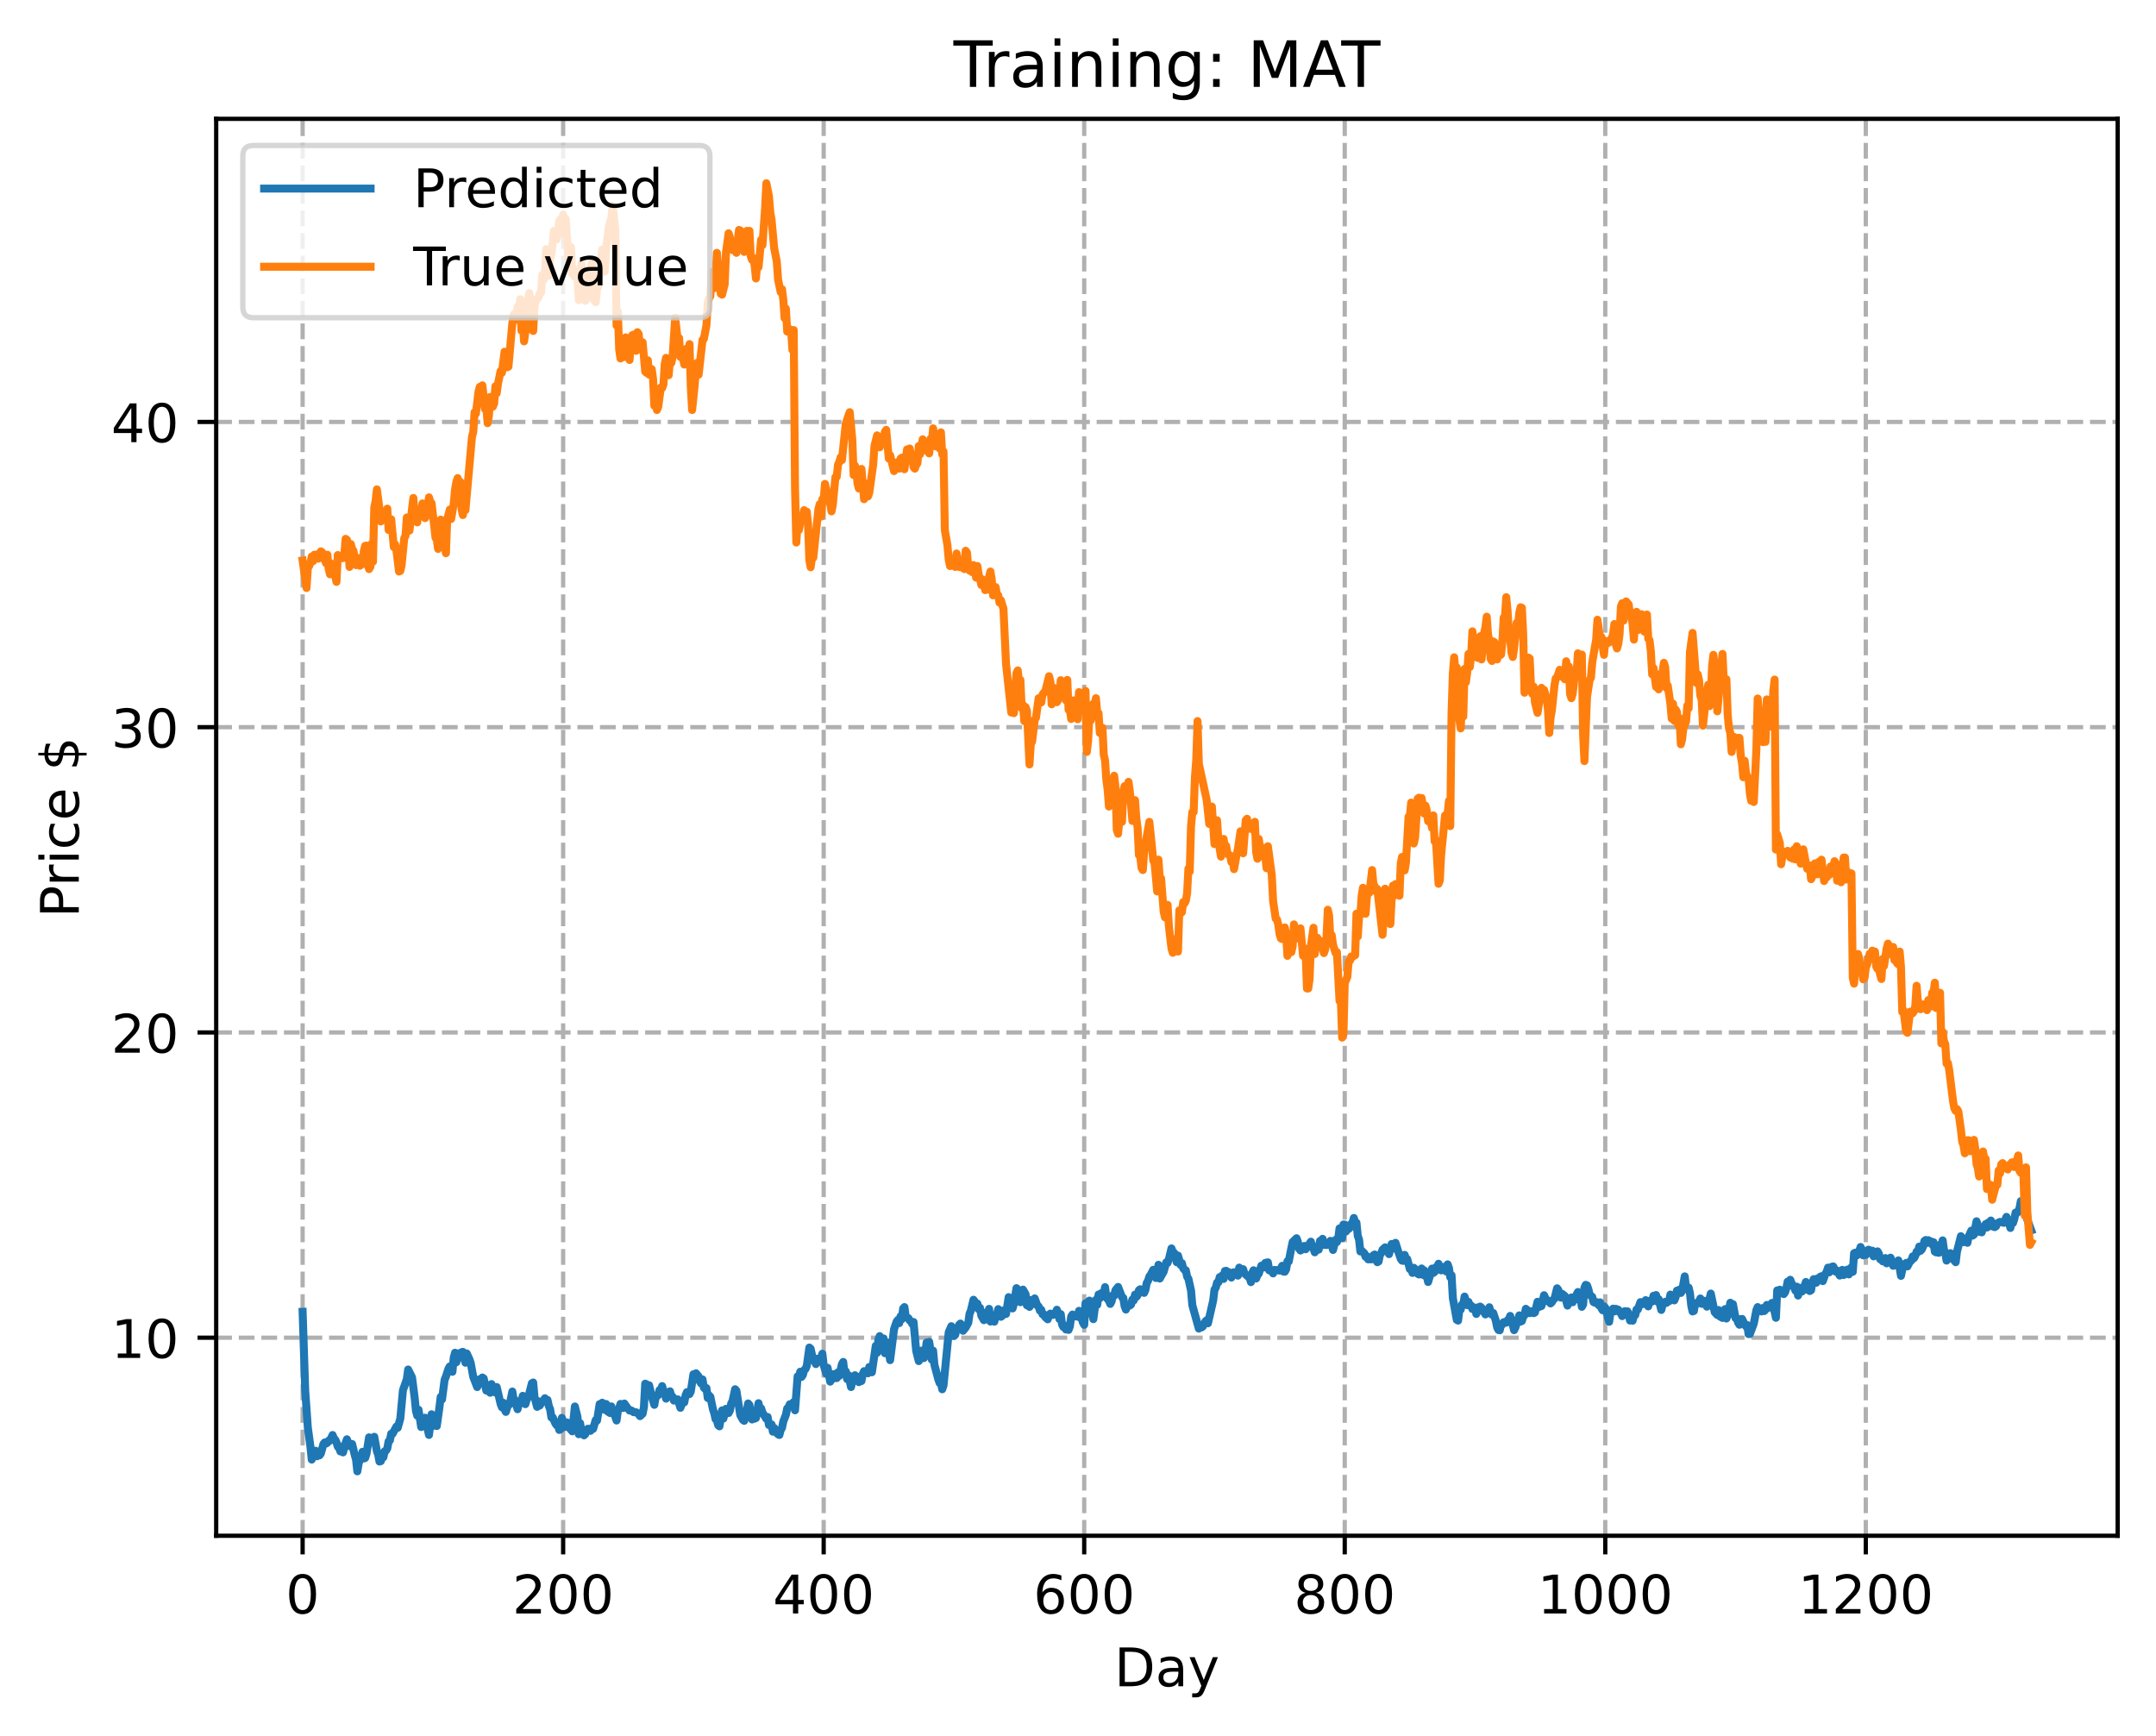 <?xml version="1.0" encoding="utf-8" standalone="no"?>
<!DOCTYPE svg PUBLIC "-//W3C//DTD SVG 1.1//EN"
  "http://www.w3.org/Graphics/SVG/1.1/DTD/svg11.dtd">
<!-- Created with matplotlib (https://matplotlib.org/) -->
<svg height="325.986pt" version="1.1" viewBox="0 0 404.923 325.986" width="404.923pt" xmlns="http://www.w3.org/2000/svg" xmlns:xlink="http://www.w3.org/1999/xlink">
 <defs>
  <style type="text/css">
*{stroke-linecap:butt;stroke-linejoin:round;}
  </style>
 </defs>
 <g id="figure_1">
  <g id="patch_1">
   <path d="M 0 325.986 
L 404.923 325.986 
L 404.923 0 
L 0 0 
z
" style="fill:#ffffff;"/>
  </g>
  <g id="axes_1">
   <g id="patch_2">
    <path d="M 40.603 288.43 
L 397.723 288.43 
L 397.723 22.318 
L 40.603 22.318 
z
" style="fill:#ffffff;"/>
   </g>
   <g id="matplotlib.axis_1">
    <g id="xtick_1">
     <g id="line2d_1">
      <path clip-path="url(#pf1867a9756)" d="M 56.836 288.43 
L 56.836 22.318 
" style="fill:none;stroke:#b0b0b0;stroke-dasharray:2.96,1.28;stroke-dashoffset:0;stroke-width:0.8;"/>
     </g>
     <g id="line2d_2">
      <defs>
       <path d="M 0 0 
L 0 3.5 
" id="mfc498d4048" style="stroke:#000000;stroke-width:0.8;"/>
      </defs>
      <g>
       <use style="stroke:#000000;stroke-width:0.8;" x="56.836" xlink:href="#mfc498d4048" y="288.43"/>
      </g>
     </g>
     <g id="text_1">
      <!-- 0 -->
      <defs>
       <path d="M 31.781 66.406 
Q 24.172 66.406 20.328 58.906 
Q 16.5 51.422 16.5 36.375 
Q 16.5 21.391 20.328 13.891 
Q 24.172 6.391 31.781 6.391 
Q 39.453 6.391 43.281 13.891 
Q 47.125 21.391 47.125 36.375 
Q 47.125 51.422 43.281 58.906 
Q 39.453 66.406 31.781 66.406 
z
M 31.781 74.219 
Q 44.047 74.219 50.516 64.516 
Q 56.984 54.828 56.984 36.375 
Q 56.984 17.969 50.516 8.266 
Q 44.047 -1.422 31.781 -1.422 
Q 19.531 -1.422 13.062 8.266 
Q 6.594 17.969 6.594 36.375 
Q 6.594 54.828 13.062 64.516 
Q 19.531 74.219 31.781 74.219 
z
" id="DejaVuSans-48"/>
      </defs>
      <g transform="translate(53.655 303.029)scale(0.1 -0.1)">
       <use xlink:href="#DejaVuSans-48"/>
      </g>
     </g>
    </g>
    <g id="xtick_2">
     <g id="line2d_3">
      <path clip-path="url(#pf1867a9756)" d="M 105.766 288.43 
L 105.766 22.318 
" style="fill:none;stroke:#b0b0b0;stroke-dasharray:2.96,1.28;stroke-dashoffset:0;stroke-width:0.8;"/>
     </g>
     <g id="line2d_4">
      <g>
       <use style="stroke:#000000;stroke-width:0.8;" x="105.766" xlink:href="#mfc498d4048" y="288.43"/>
      </g>
     </g>
     <g id="text_2">
      <!-- 200 -->
      <defs>
       <path d="M 19.188 8.297 
L 53.609 8.297 
L 53.609 0 
L 7.328 0 
L 7.328 8.297 
Q 12.938 14.109 22.625 23.891 
Q 32.328 33.688 34.812 36.531 
Q 39.547 41.844 41.422 45.531 
Q 43.312 49.219 43.312 52.781 
Q 43.312 58.594 39.234 62.25 
Q 35.156 65.922 28.609 65.922 
Q 23.969 65.922 18.812 64.312 
Q 13.672 62.703 7.812 59.422 
L 7.812 69.391 
Q 13.766 71.781 18.938 73 
Q 24.125 74.219 28.422 74.219 
Q 39.75 74.219 46.484 68.547 
Q 53.219 62.891 53.219 53.422 
Q 53.219 48.922 51.531 44.891 
Q 49.859 40.875 45.406 35.406 
Q 44.188 33.984 37.641 27.219 
Q 31.109 20.453 19.188 8.297 
z
" id="DejaVuSans-50"/>
      </defs>
      <g transform="translate(96.223 303.029)scale(0.1 -0.1)">
       <use xlink:href="#DejaVuSans-50"/>
       <use x="63.623" xlink:href="#DejaVuSans-48"/>
       <use x="127.246" xlink:href="#DejaVuSans-48"/>
      </g>
     </g>
    </g>
    <g id="xtick_3">
     <g id="line2d_5">
      <path clip-path="url(#pf1867a9756)" d="M 154.697 288.43 
L 154.697 22.318 
" style="fill:none;stroke:#b0b0b0;stroke-dasharray:2.96,1.28;stroke-dashoffset:0;stroke-width:0.8;"/>
     </g>
     <g id="line2d_6">
      <g>
       <use style="stroke:#000000;stroke-width:0.8;" x="154.697" xlink:href="#mfc498d4048" y="288.43"/>
      </g>
     </g>
     <g id="text_3">
      <!-- 400 -->
      <defs>
       <path d="M 37.797 64.312 
L 12.891 25.391 
L 37.797 25.391 
z
M 35.203 72.906 
L 47.609 72.906 
L 47.609 25.391 
L 58.016 25.391 
L 58.016 17.188 
L 47.609 17.188 
L 47.609 0 
L 37.797 0 
L 37.797 17.188 
L 4.891 17.188 
L 4.891 26.703 
z
" id="DejaVuSans-52"/>
      </defs>
      <g transform="translate(145.153 303.029)scale(0.1 -0.1)">
       <use xlink:href="#DejaVuSans-52"/>
       <use x="63.623" xlink:href="#DejaVuSans-48"/>
       <use x="127.246" xlink:href="#DejaVuSans-48"/>
      </g>
     </g>
    </g>
    <g id="xtick_4">
     <g id="line2d_7">
      <path clip-path="url(#pf1867a9756)" d="M 203.628 288.43 
L 203.628 22.318 
" style="fill:none;stroke:#b0b0b0;stroke-dasharray:2.96,1.28;stroke-dashoffset:0;stroke-width:0.8;"/>
     </g>
     <g id="line2d_8">
      <g>
       <use style="stroke:#000000;stroke-width:0.8;" x="203.628" xlink:href="#mfc498d4048" y="288.43"/>
      </g>
     </g>
     <g id="text_4">
      <!-- 600 -->
      <defs>
       <path d="M 33.016 40.375 
Q 26.375 40.375 22.484 35.828 
Q 18.609 31.297 18.609 23.391 
Q 18.609 15.531 22.484 10.953 
Q 26.375 6.391 33.016 6.391 
Q 39.656 6.391 43.531 10.953 
Q 47.406 15.531 47.406 23.391 
Q 47.406 31.297 43.531 35.828 
Q 39.656 40.375 33.016 40.375 
z
M 52.594 71.297 
L 52.594 62.312 
Q 48.875 64.062 45.094 64.984 
Q 41.312 65.922 37.594 65.922 
Q 27.828 65.922 22.672 59.328 
Q 17.531 52.734 16.797 39.406 
Q 19.672 43.656 24.016 45.922 
Q 28.375 48.188 33.594 48.188 
Q 44.578 48.188 50.953 41.516 
Q 57.328 34.859 57.328 23.391 
Q 57.328 12.156 50.688 5.359 
Q 44.047 -1.422 33.016 -1.422 
Q 20.359 -1.422 13.672 8.266 
Q 6.984 17.969 6.984 36.375 
Q 6.984 53.656 15.188 63.938 
Q 23.391 74.219 37.203 74.219 
Q 40.922 74.219 44.703 73.484 
Q 48.484 72.75 52.594 71.297 
z
" id="DejaVuSans-54"/>
      </defs>
      <g transform="translate(194.084 303.029)scale(0.1 -0.1)">
       <use xlink:href="#DejaVuSans-54"/>
       <use x="63.623" xlink:href="#DejaVuSans-48"/>
       <use x="127.246" xlink:href="#DejaVuSans-48"/>
      </g>
     </g>
    </g>
    <g id="xtick_5">
     <g id="line2d_9">
      <path clip-path="url(#pf1867a9756)" d="M 252.558 288.43 
L 252.558 22.318 
" style="fill:none;stroke:#b0b0b0;stroke-dasharray:2.96,1.28;stroke-dashoffset:0;stroke-width:0.8;"/>
     </g>
     <g id="line2d_10">
      <g>
       <use style="stroke:#000000;stroke-width:0.8;" x="252.558" xlink:href="#mfc498d4048" y="288.43"/>
      </g>
     </g>
     <g id="text_5">
      <!-- 800 -->
      <defs>
       <path d="M 31.781 34.625 
Q 24.75 34.625 20.719 30.859 
Q 16.703 27.094 16.703 20.516 
Q 16.703 13.922 20.719 10.156 
Q 24.75 6.391 31.781 6.391 
Q 38.812 6.391 42.859 10.172 
Q 46.922 13.969 46.922 20.516 
Q 46.922 27.094 42.891 30.859 
Q 38.875 34.625 31.781 34.625 
z
M 21.922 38.812 
Q 15.578 40.375 12.031 44.719 
Q 8.5 49.078 8.5 55.328 
Q 8.5 64.062 14.719 69.141 
Q 20.953 74.219 31.781 74.219 
Q 42.672 74.219 48.875 69.141 
Q 55.078 64.062 55.078 55.328 
Q 55.078 49.078 51.531 44.719 
Q 48 40.375 41.703 38.812 
Q 48.828 37.156 52.797 32.312 
Q 56.781 27.484 56.781 20.516 
Q 56.781 9.906 50.312 4.234 
Q 43.844 -1.422 31.781 -1.422 
Q 19.734 -1.422 13.25 4.234 
Q 6.781 9.906 6.781 20.516 
Q 6.781 27.484 10.781 32.312 
Q 14.797 37.156 21.922 38.812 
z
M 18.312 54.391 
Q 18.312 48.734 21.844 45.562 
Q 25.391 42.391 31.781 42.391 
Q 38.141 42.391 41.719 45.562 
Q 45.312 48.734 45.312 54.391 
Q 45.312 60.062 41.719 63.234 
Q 38.141 66.406 31.781 66.406 
Q 25.391 66.406 21.844 63.234 
Q 18.312 60.062 18.312 54.391 
z
" id="DejaVuSans-56"/>
      </defs>
      <g transform="translate(243.015 303.029)scale(0.1 -0.1)">
       <use xlink:href="#DejaVuSans-56"/>
       <use x="63.623" xlink:href="#DejaVuSans-48"/>
       <use x="127.246" xlink:href="#DejaVuSans-48"/>
      </g>
     </g>
    </g>
    <g id="xtick_6">
     <g id="line2d_11">
      <path clip-path="url(#pf1867a9756)" d="M 301.489 288.43 
L 301.489 22.318 
" style="fill:none;stroke:#b0b0b0;stroke-dasharray:2.96,1.28;stroke-dashoffset:0;stroke-width:0.8;"/>
     </g>
     <g id="line2d_12">
      <g>
       <use style="stroke:#000000;stroke-width:0.8;" x="301.489" xlink:href="#mfc498d4048" y="288.43"/>
      </g>
     </g>
     <g id="text_6">
      <!-- 1000 -->
      <defs>
       <path d="M 12.406 8.297 
L 28.516 8.297 
L 28.516 63.922 
L 10.984 60.406 
L 10.984 69.391 
L 28.422 72.906 
L 38.281 72.906 
L 38.281 8.297 
L 54.391 8.297 
L 54.391 0 
L 12.406 0 
z
" id="DejaVuSans-49"/>
      </defs>
      <g transform="translate(288.764 303.029)scale(0.1 -0.1)">
       <use xlink:href="#DejaVuSans-49"/>
       <use x="63.623" xlink:href="#DejaVuSans-48"/>
       <use x="127.246" xlink:href="#DejaVuSans-48"/>
       <use x="190.869" xlink:href="#DejaVuSans-48"/>
      </g>
     </g>
    </g>
    <g id="xtick_7">
     <g id="line2d_13">
      <path clip-path="url(#pf1867a9756)" d="M 350.419 288.43 
L 350.419 22.318 
" style="fill:none;stroke:#b0b0b0;stroke-dasharray:2.96,1.28;stroke-dashoffset:0;stroke-width:0.8;"/>
     </g>
     <g id="line2d_14">
      <g>
       <use style="stroke:#000000;stroke-width:0.8;" x="350.419" xlink:href="#mfc498d4048" y="288.43"/>
      </g>
     </g>
     <g id="text_7">
      <!-- 1200 -->
      <g transform="translate(337.694 303.029)scale(0.1 -0.1)">
       <use xlink:href="#DejaVuSans-49"/>
       <use x="63.623" xlink:href="#DejaVuSans-50"/>
       <use x="127.246" xlink:href="#DejaVuSans-48"/>
       <use x="190.869" xlink:href="#DejaVuSans-48"/>
      </g>
     </g>
    </g>
    <g id="text_8">
     <!-- Day -->
     <defs>
      <path d="M 19.672 64.797 
L 19.672 8.109 
L 31.594 8.109 
Q 46.688 8.109 53.688 14.938 
Q 60.688 21.781 60.688 36.531 
Q 60.688 51.172 53.688 57.984 
Q 46.688 64.797 31.594 64.797 
z
M 9.812 72.906 
L 30.078 72.906 
Q 51.266 72.906 61.172 64.094 
Q 71.094 55.281 71.094 36.531 
Q 71.094 17.672 61.125 8.828 
Q 51.172 0 30.078 0 
L 9.812 0 
z
" id="DejaVuSans-68"/>
      <path d="M 34.281 27.484 
Q 23.391 27.484 19.188 25 
Q 14.984 22.516 14.984 16.5 
Q 14.984 11.719 18.141 8.906 
Q 21.297 6.109 26.703 6.109 
Q 34.188 6.109 38.703 11.406 
Q 43.219 16.703 43.219 25.484 
L 43.219 27.484 
z
M 52.203 31.203 
L 52.203 0 
L 43.219 0 
L 43.219 8.297 
Q 40.141 3.328 35.547 0.953 
Q 30.953 -1.422 24.312 -1.422 
Q 15.922 -1.422 10.953 3.297 
Q 6 8.016 6 15.922 
Q 6 25.141 12.172 29.828 
Q 18.359 34.516 30.609 34.516 
L 43.219 34.516 
L 43.219 35.406 
Q 43.219 41.609 39.141 45 
Q 35.062 48.391 27.688 48.391 
Q 23 48.391 18.547 47.266 
Q 14.109 46.141 10.016 43.891 
L 10.016 52.203 
Q 14.938 54.109 19.578 55.047 
Q 24.219 56 28.609 56 
Q 40.484 56 46.344 49.844 
Q 52.203 43.703 52.203 31.203 
z
" id="DejaVuSans-97"/>
      <path d="M 32.172 -5.078 
Q 28.375 -14.844 24.75 -17.812 
Q 21.141 -20.797 15.094 -20.797 
L 7.906 -20.797 
L 7.906 -13.281 
L 13.188 -13.281 
Q 16.891 -13.281 18.938 -11.516 
Q 21 -9.766 23.484 -3.219 
L 25.094 0.875 
L 2.984 54.688 
L 12.5 54.688 
L 29.594 11.922 
L 46.688 54.688 
L 56.203 54.688 
z
" id="DejaVuSans-121"/>
     </defs>
     <g transform="translate(209.29 316.707)scale(0.1 -0.1)">
      <use xlink:href="#DejaVuSans-68"/>
      <use x="77.002" xlink:href="#DejaVuSans-97"/>
      <use x="138.281" xlink:href="#DejaVuSans-121"/>
     </g>
    </g>
   </g>
   <g id="matplotlib.axis_2">
    <g id="ytick_1">
     <g id="line2d_15">
      <path clip-path="url(#pf1867a9756)" d="M 40.603 251.238 
L 397.723 251.238 
" style="fill:none;stroke:#b0b0b0;stroke-dasharray:2.96,1.28;stroke-dashoffset:0;stroke-width:0.8;"/>
     </g>
     <g id="line2d_16">
      <defs>
       <path d="M 0 0 
L -3.5 0 
" id="m1f27fd30bd" style="stroke:#000000;stroke-width:0.8;"/>
      </defs>
      <g>
       <use style="stroke:#000000;stroke-width:0.8;" x="40.603" xlink:href="#m1f27fd30bd" y="251.238"/>
      </g>
     </g>
     <g id="text_9">
      <!-- 10 -->
      <g transform="translate(20.878 255.037)scale(0.1 -0.1)">
       <use xlink:href="#DejaVuSans-49"/>
       <use x="63.623" xlink:href="#DejaVuSans-48"/>
      </g>
     </g>
    </g>
    <g id="ytick_2">
     <g id="line2d_17">
      <path clip-path="url(#pf1867a9756)" d="M 40.603 193.908 
L 397.723 193.908 
" style="fill:none;stroke:#b0b0b0;stroke-dasharray:2.96,1.28;stroke-dashoffset:0;stroke-width:0.8;"/>
     </g>
     <g id="line2d_18">
      <g>
       <use style="stroke:#000000;stroke-width:0.8;" x="40.603" xlink:href="#m1f27fd30bd" y="193.908"/>
      </g>
     </g>
     <g id="text_10">
      <!-- 20 -->
      <g transform="translate(20.878 197.707)scale(0.1 -0.1)">
       <use xlink:href="#DejaVuSans-50"/>
       <use x="63.623" xlink:href="#DejaVuSans-48"/>
      </g>
     </g>
    </g>
    <g id="ytick_3">
     <g id="line2d_19">
      <path clip-path="url(#pf1867a9756)" d="M 40.603 136.577 
L 397.723 136.577 
" style="fill:none;stroke:#b0b0b0;stroke-dasharray:2.96,1.28;stroke-dashoffset:0;stroke-width:0.8;"/>
     </g>
     <g id="line2d_20">
      <g>
       <use style="stroke:#000000;stroke-width:0.8;" x="40.603" xlink:href="#m1f27fd30bd" y="136.577"/>
      </g>
     </g>
     <g id="text_11">
      <!-- 30 -->
      <defs>
       <path d="M 40.578 39.312 
Q 47.656 37.797 51.625 33 
Q 55.609 28.219 55.609 21.188 
Q 55.609 10.406 48.188 4.484 
Q 40.766 -1.422 27.094 -1.422 
Q 22.516 -1.422 17.656 -0.516 
Q 12.797 0.391 7.625 2.203 
L 7.625 11.719 
Q 11.719 9.328 16.594 8.109 
Q 21.484 6.891 26.812 6.891 
Q 36.078 6.891 40.938 10.547 
Q 45.797 14.203 45.797 21.188 
Q 45.797 27.641 41.281 31.266 
Q 36.766 34.906 28.719 34.906 
L 20.219 34.906 
L 20.219 43.016 
L 29.109 43.016 
Q 36.375 43.016 40.234 45.922 
Q 44.094 48.828 44.094 54.297 
Q 44.094 59.906 40.109 62.906 
Q 36.141 65.922 28.719 65.922 
Q 24.656 65.922 20.016 65.031 
Q 15.375 64.156 9.812 62.312 
L 9.812 71.094 
Q 15.438 72.656 20.344 73.438 
Q 25.25 74.219 29.594 74.219 
Q 40.828 74.219 47.359 69.109 
Q 53.906 64.016 53.906 55.328 
Q 53.906 49.266 50.438 45.094 
Q 46.969 40.922 40.578 39.312 
z
" id="DejaVuSans-51"/>
      </defs>
      <g transform="translate(20.878 140.376)scale(0.1 -0.1)">
       <use xlink:href="#DejaVuSans-51"/>
       <use x="63.623" xlink:href="#DejaVuSans-48"/>
      </g>
     </g>
    </g>
    <g id="ytick_4">
     <g id="line2d_21">
      <path clip-path="url(#pf1867a9756)" d="M 40.603 79.247 
L 397.723 79.247 
" style="fill:none;stroke:#b0b0b0;stroke-dasharray:2.96,1.28;stroke-dashoffset:0;stroke-width:0.8;"/>
     </g>
     <g id="line2d_22">
      <g>
       <use style="stroke:#000000;stroke-width:0.8;" x="40.603" xlink:href="#m1f27fd30bd" y="79.247"/>
      </g>
     </g>
     <g id="text_12">
      <!-- 40 -->
      <g transform="translate(20.878 83.046)scale(0.1 -0.1)">
       <use xlink:href="#DejaVuSans-52"/>
       <use x="63.623" xlink:href="#DejaVuSans-48"/>
      </g>
     </g>
    </g>
    <g id="text_13">
     <!-- Price $ -->
     <defs>
      <path d="M 19.672 64.797 
L 19.672 37.406 
L 32.078 37.406 
Q 38.969 37.406 42.719 40.969 
Q 46.484 44.531 46.484 51.125 
Q 46.484 57.672 42.719 61.234 
Q 38.969 64.797 32.078 64.797 
z
M 9.812 72.906 
L 32.078 72.906 
Q 44.344 72.906 50.609 67.359 
Q 56.891 61.812 56.891 51.125 
Q 56.891 40.328 50.609 34.812 
Q 44.344 29.297 32.078 29.297 
L 19.672 29.297 
L 19.672 0 
L 9.812 0 
z
" id="DejaVuSans-80"/>
      <path d="M 41.109 46.297 
Q 39.594 47.172 37.812 47.578 
Q 36.031 48 33.891 48 
Q 26.266 48 22.188 43.047 
Q 18.109 38.094 18.109 28.812 
L 18.109 0 
L 9.078 0 
L 9.078 54.688 
L 18.109 54.688 
L 18.109 46.188 
Q 20.953 51.172 25.484 53.578 
Q 30.031 56 36.531 56 
Q 37.453 56 38.578 55.875 
Q 39.703 55.766 41.062 55.516 
z
" id="DejaVuSans-114"/>
      <path d="M 9.422 54.688 
L 18.406 54.688 
L 18.406 0 
L 9.422 0 
z
M 9.422 75.984 
L 18.406 75.984 
L 18.406 64.594 
L 9.422 64.594 
z
" id="DejaVuSans-105"/>
      <path d="M 48.781 52.594 
L 48.781 44.188 
Q 44.969 46.297 41.141 47.344 
Q 37.312 48.391 33.406 48.391 
Q 24.656 48.391 19.812 42.844 
Q 14.984 37.312 14.984 27.297 
Q 14.984 17.281 19.812 11.734 
Q 24.656 6.203 33.406 6.203 
Q 37.312 6.203 41.141 7.25 
Q 44.969 8.297 48.781 10.406 
L 48.781 2.094 
Q 45.016 0.344 40.984 -0.531 
Q 36.969 -1.422 32.422 -1.422 
Q 20.062 -1.422 12.781 6.344 
Q 5.516 14.109 5.516 27.297 
Q 5.516 40.672 12.859 48.328 
Q 20.219 56 33.016 56 
Q 37.156 56 41.109 55.141 
Q 45.062 54.297 48.781 52.594 
z
" id="DejaVuSans-99"/>
      <path d="M 56.203 29.594 
L 56.203 25.203 
L 14.891 25.203 
Q 15.484 15.922 20.484 11.062 
Q 25.484 6.203 34.422 6.203 
Q 39.594 6.203 44.453 7.469 
Q 49.312 8.734 54.109 11.281 
L 54.109 2.781 
Q 49.266 0.734 44.188 -0.344 
Q 39.109 -1.422 33.891 -1.422 
Q 20.797 -1.422 13.156 6.188 
Q 5.516 13.812 5.516 26.812 
Q 5.516 40.234 12.766 48.109 
Q 20.016 56 32.328 56 
Q 43.359 56 49.781 48.891 
Q 56.203 41.797 56.203 29.594 
z
M 47.219 32.234 
Q 47.125 39.594 43.094 43.984 
Q 39.062 48.391 32.422 48.391 
Q 24.906 48.391 20.391 44.141 
Q 15.875 39.891 15.188 32.172 
z
" id="DejaVuSans-101"/>
      <path id="DejaVuSans-32"/>
      <path d="M 33.797 -14.703 
L 28.906 -14.703 
L 28.859 0 
Q 23.734 0.094 18.609 1.188 
Q 13.484 2.297 8.297 4.5 
L 8.297 13.281 
Q 13.281 10.156 18.375 8.562 
Q 23.484 6.984 28.906 6.938 
L 28.906 29.203 
Q 18.109 30.953 13.203 35.156 
Q 8.297 39.359 8.297 46.688 
Q 8.297 54.641 13.625 59.219 
Q 18.953 63.812 28.906 64.5 
L 28.906 75.984 
L 33.797 75.984 
L 33.797 64.656 
Q 38.328 64.453 42.578 63.688 
Q 46.828 62.938 50.875 61.625 
L 50.875 53.078 
Q 46.828 55.125 42.547 56.25 
Q 38.281 57.375 33.797 57.562 
L 33.797 36.719 
Q 44.875 35.016 50.094 30.609 
Q 55.328 26.219 55.328 18.609 
Q 55.328 10.359 49.781 5.594 
Q 44.234 0.828 33.797 0.094 
z
M 28.906 37.594 
L 28.906 57.625 
Q 23.25 56.984 20.266 54.391 
Q 17.281 51.812 17.281 47.516 
Q 17.281 43.312 20.031 40.969 
Q 22.797 38.625 28.906 37.594 
z
M 33.797 28.219 
L 33.797 7.078 
Q 39.984 7.906 43.141 10.594 
Q 46.297 13.281 46.297 17.672 
Q 46.297 21.969 43.281 24.5 
Q 40.281 27.047 33.797 28.219 
z
" id="DejaVuSans-36"/>
     </defs>
     <g transform="translate(14.798 172.342)rotate(-90)scale(0.1 -0.1)">
      <use xlink:href="#DejaVuSans-80"/>
      <use x="58.553" xlink:href="#DejaVuSans-114"/>
      <use x="99.666" xlink:href="#DejaVuSans-105"/>
      <use x="127.449" xlink:href="#DejaVuSans-99"/>
      <use x="182.43" xlink:href="#DejaVuSans-101"/>
      <use x="243.953" xlink:href="#DejaVuSans-32"/>
      <use x="275.74" xlink:href="#DejaVuSans-36"/>
     </g>
    </g>
   </g>
   <g id="line2d_23">
    <path clip-path="url(#pf1867a9756)" d="M 56.836 246.376 
L 57.325 261.205 
L 57.814 268.138 
L 58.304 271.706 
L 58.548 274.129 
L 58.793 273.341 
L 59.038 273.15 
L 59.282 272.473 
L 59.527 273.508 
L 59.772 272.94 
L 60.016 273.328 
L 60.261 272.988 
L 60.75 271.195 
L 60.995 270.909 
L 61.24 271.118 
L 61.484 270.971 
L 61.729 270.564 
L 61.974 270.571 
L 62.463 269.516 
L 62.708 270.15 
L 62.952 270.383 
L 63.197 270.898 
L 63.441 271.7 
L 63.686 271.947 
L 63.931 272.598 
L 64.175 271.695 
L 64.42 272.775 
L 64.909 271.005 
L 65.154 270.316 
L 65.643 271.587 
L 65.888 271.301 
L 66.133 271.206 
L 66.622 273.251 
L 66.867 274.106 
L 67.111 276.334 
L 67.356 274.848 
L 67.601 274.159 
L 67.845 273.828 
L 68.09 272.663 
L 68.335 273.924 
L 68.579 273.829 
L 68.824 273.081 
L 69.313 269.955 
L 69.558 270.671 
L 69.802 270.253 
L 70.047 270.229 
L 70.292 269.852 
L 70.781 272.528 
L 71.026 273.209 
L 71.27 274.497 
L 71.515 274.429 
L 71.76 273.724 
L 72.004 273.705 
L 72.249 272.561 
L 72.494 272.444 
L 72.738 272.038 
L 72.983 270.706 
L 73.228 270.508 
L 73.472 269.27 
L 73.717 269.294 
L 74.451 267.928 
L 74.696 268.161 
L 75.185 266.425 
L 75.674 261.111 
L 76.163 259.734 
L 76.408 259.015 
L 76.653 257.215 
L 77.387 258.699 
L 77.876 262.504 
L 78.121 264.995 
L 78.365 265.883 
L 78.61 264.774 
L 79.099 268.011 
L 79.589 267.685 
L 79.833 266.265 
L 80.078 267.774 
L 80.323 268.433 
L 80.567 269.501 
L 81.056 265.619 
L 81.301 267.811 
L 81.546 267.281 
L 81.79 266.112 
L 82.035 267.83 
L 82.524 264.354 
L 82.769 262.356 
L 83.014 262.832 
L 83.503 259.144 
L 83.748 258.542 
L 84.237 257.035 
L 84.482 256.625 
L 84.726 256.865 
L 84.971 257.637 
L 85.216 254.977 
L 85.46 254.062 
L 85.705 255.855 
L 86.194 254.164 
L 86.439 254.752 
L 86.684 253.969 
L 86.928 253.897 
L 87.417 255.937 
L 87.662 254.203 
L 88.151 255.271 
L 88.396 255.949 
L 88.885 258.599 
L 89.619 260.507 
L 90.109 259.024 
L 90.353 259.424 
L 90.598 258.716 
L 90.843 258.885 
L 91.332 261.162 
L 91.577 261.124 
L 92.066 261.576 
L 92.311 259.95 
L 92.555 260.908 
L 92.8 261.144 
L 93.044 261.539 
L 93.289 260.506 
L 94.023 263.683 
L 94.268 264.31 
L 94.512 263.455 
L 94.757 264.7 
L 95.002 265.172 
L 95.491 263.612 
L 95.736 263.748 
L 96.225 261.346 
L 96.47 262.955 
L 96.714 262.918 
L 97.204 264.671 
L 97.448 263.639 
L 97.938 263.217 
L 98.182 262.157 
L 98.427 263.543 
L 98.672 263.719 
L 98.916 262.898 
L 99.161 262.469 
L 99.405 261.698 
L 99.895 259.788 
L 100.139 259.658 
L 100.384 262.365 
L 100.873 264.224 
L 101.118 263.172 
L 101.363 263.987 
L 101.852 263.184 
L 102.097 262.995 
L 102.341 262.61 
L 102.586 263.049 
L 102.831 262.924 
L 103.075 264.071 
L 103.32 264.671 
L 103.565 266.229 
L 103.809 266.211 
L 104.299 267.322 
L 104.543 267.686 
L 104.788 267.435 
L 105.032 268.559 
L 105.277 268.434 
L 105.522 266.299 
L 105.766 266.963 
L 106.011 268.016 
L 106.256 267.938 
L 106.5 267.166 
L 106.99 268.249 
L 107.479 268.82 
L 107.968 264.157 
L 108.458 266.113 
L 108.702 269.366 
L 108.947 267.288 
L 109.192 268.785 
L 109.436 268.993 
L 109.681 269.577 
L 109.926 269.343 
L 110.17 268.581 
L 110.415 268.34 
L 110.66 268.704 
L 110.904 268.725 
L 111.149 268.207 
L 111.393 268.362 
L 111.883 266.709 
L 112.127 266.808 
L 112.617 263.711 
L 112.861 263.87 
L 113.106 263.45 
L 113.351 264.721 
L 113.595 264.397 
L 113.84 263.692 
L 114.085 265.061 
L 114.574 265.38 
L 114.819 264.14 
L 115.063 265.481 
L 115.308 265.289 
L 115.797 266.789 
L 116.042 264.937 
L 116.287 264.48 
L 116.531 263.673 
L 116.776 264.361 
L 117.02 264.44 
L 117.265 263.604 
L 117.754 264.305 
L 118.244 264.924 
L 118.488 264.883 
L 118.733 264.987 
L 118.978 265.218 
L 119.467 265.243 
L 119.956 265.594 
L 120.201 265.971 
L 120.69 265.521 
L 120.935 264.286 
L 121.18 259.873 
L 121.424 259.988 
L 121.669 261.182 
L 121.914 260.176 
L 122.403 262.238 
L 122.892 263.846 
L 123.137 262.401 
L 123.626 262.019 
L 123.871 261.062 
L 124.115 261.084 
L 124.36 260.325 
L 124.605 261.24 
L 124.849 261.55 
L 125.094 262.682 
L 125.583 261.48 
L 125.828 261.305 
L 126.073 262.147 
L 126.317 262.299 
L 126.562 263.047 
L 126.807 262.755 
L 127.051 263.016 
L 127.296 262.82 
L 127.785 264.408 
L 128.275 263.166 
L 128.519 263.382 
L 128.764 262.036 
L 129.008 261.462 
L 129.253 261.896 
L 129.498 261.825 
L 129.742 261.31 
L 130.232 258.108 
L 130.476 258.674 
L 130.721 257.923 
L 131.21 258.518 
L 131.455 259.491 
L 131.7 259.844 
L 131.944 259.075 
L 132.189 260.62 
L 132.434 260.859 
L 132.678 260.695 
L 132.923 262.56 
L 133.168 262.069 
L 133.412 262.337 
L 133.902 264.693 
L 134.146 265.397 
L 134.391 266.54 
L 134.636 266.736 
L 134.88 267.67 
L 135.125 267.884 
L 135.614 264.89 
L 135.859 266.43 
L 136.348 264.599 
L 136.593 264.758 
L 136.837 265.39 
L 137.082 264.932 
L 137.327 263.59 
L 137.571 263.151 
L 138.061 260.918 
L 138.305 261.198 
L 139.039 265.801 
L 139.529 266.673 
L 139.773 266.849 
L 140.018 265.112 
L 140.263 264.903 
L 140.507 263.589 
L 140.752 263.861 
L 140.996 265.927 
L 141.241 266.593 
L 141.486 266.136 
L 141.73 266.445 
L 141.975 266.33 
L 142.464 263.539 
L 142.709 264.721 
L 142.954 264.512 
L 143.198 265.293 
L 143.932 266.483 
L 144.177 266.132 
L 144.422 267.639 
L 144.666 267.469 
L 144.911 267.528 
L 145.156 268.888 
L 145.4 268.191 
L 145.645 268.859 
L 146.134 269.392 
L 146.379 269.507 
L 146.624 268.551 
L 146.868 268.187 
L 147.113 266.969 
L 147.602 265.717 
L 147.847 264.522 
L 148.091 264.288 
L 148.336 263.738 
L 148.581 263.87 
L 149.07 263.316 
L 149.315 264.878 
L 149.804 258.494 
L 150.049 258.798 
L 150.293 257.628 
L 150.538 258.606 
L 150.783 258.241 
L 151.027 257.319 
L 151.272 257.127 
L 151.517 256.564 
L 152.006 253.092 
L 152.251 253.311 
L 152.74 255.557 
L 152.984 255.614 
L 153.229 256.189 
L 153.474 255.19 
L 153.718 255.493 
L 153.963 255.11 
L 154.208 255.007 
L 154.452 254.245 
L 154.697 256.377 
L 155.186 258.015 
L 155.431 256.889 
L 155.92 259.499 
L 156.165 258.958 
L 156.41 258.981 
L 156.654 258.066 
L 157.144 258.826 
L 157.388 257.736 
L 157.633 258.41 
L 158.122 256.206 
L 158.367 255.788 
L 158.612 258.003 
L 158.856 257.563 
L 159.101 259.021 
L 159.345 258.272 
L 159.835 260.505 
L 160.079 259.347 
L 160.324 259.407 
L 160.569 258.288 
L 160.813 258.502 
L 161.058 259.297 
L 161.303 259.584 
L 161.547 258.561 
L 161.792 259.38 
L 162.037 258.057 
L 162.281 257.523 
L 162.526 257.854 
L 162.771 257.768 
L 163.015 257.921 
L 163.26 256.735 
L 163.505 257.616 
L 163.749 257.732 
L 164.483 252.756 
L 164.728 254.07 
L 164.972 251.625 
L 165.217 250.94 
L 165.462 251.677 
L 165.706 251.663 
L 165.951 251.381 
L 166.196 254.155 
L 166.44 253.395 
L 166.685 252.165 
L 167.174 255.45 
L 167.908 249.641 
L 168.398 248.21 
L 168.642 247.893 
L 168.887 248.498 
L 169.132 247.227 
L 169.376 247.765 
L 169.621 245.749 
L 169.866 245.486 
L 170.11 247.373 
L 170.6 247.56 
L 170.844 247.998 
L 171.089 248.145 
L 171.333 248.656 
L 171.578 248.294 
L 172.067 253.689 
L 172.557 255.631 
L 172.801 253.78 
L 173.046 253.673 
L 173.291 255.09 
L 173.535 255.052 
L 173.78 254.047 
L 174.025 252.14 
L 174.269 252.167 
L 174.514 252.02 
L 175.003 255.364 
L 175.248 253.674 
L 175.493 256.317 
L 176.227 259.073 
L 176.471 259.745 
L 176.716 259.708 
L 176.96 260.925 
L 177.205 260.185 
L 178.184 250.201 
L 178.673 249.079 
L 178.918 249.524 
L 179.162 250.929 
L 179.407 250.688 
L 179.652 249.527 
L 179.896 249.497 
L 180.141 248.804 
L 180.386 248.581 
L 180.875 249.937 
L 181.364 249.327 
L 181.854 248.429 
L 182.098 246.717 
L 182.343 246.152 
L 182.832 244.112 
L 183.321 244.78 
L 183.566 244.836 
L 183.811 245.895 
L 184.055 245.625 
L 184.3 247.091 
L 184.789 247.946 
L 185.034 246.559 
L 185.523 246.627 
L 185.768 245.822 
L 186.013 248.204 
L 186.502 247.354 
L 186.747 248.228 
L 186.991 247.253 
L 187.236 246.86 
L 187.481 245.87 
L 187.725 246.433 
L 187.97 247.313 
L 188.215 247.142 
L 188.459 246.125 
L 188.704 246.722 
L 188.948 246.781 
L 189.438 243.621 
L 189.682 244.681 
L 189.927 244.599 
L 190.172 245.742 
L 190.416 244.912 
L 190.906 241.932 
L 191.15 242.157 
L 191.395 243.085 
L 191.64 244.573 
L 191.884 244.277 
L 192.129 242.209 
L 192.618 243.057 
L 192.863 245.157 
L 193.108 244.874 
L 193.352 245.451 
L 193.597 244.161 
L 193.842 244.671 
L 194.086 244.898 
L 194.331 243.856 
L 194.82 245.199 
L 195.065 245.366 
L 195.309 246.147 
L 195.554 245.991 
L 195.799 246.833 
L 196.043 246.835 
L 196.288 247.353 
L 196.777 247.786 
L 197.022 246.959 
L 197.267 246.715 
L 197.756 246.962 
L 198.245 246.528 
L 198.49 245.987 
L 198.735 246.641 
L 198.979 247.743 
L 199.224 246.818 
L 199.469 248.769 
L 199.713 249.231 
L 199.958 248.974 
L 200.203 249.702 
L 200.447 249.381 
L 200.692 249.771 
L 200.936 249.099 
L 201.181 247.272 
L 201.426 246.888 
L 201.67 247.249 
L 201.915 247.164 
L 202.16 247.259 
L 202.404 247.162 
L 202.649 246.193 
L 202.894 247.516 
L 203.138 247.507 
L 203.383 248.391 
L 203.628 248.822 
L 203.872 244.777 
L 204.117 245.251 
L 204.362 244.491 
L 204.606 244.273 
L 204.851 245.25 
L 205.34 247.754 
L 205.83 244.137 
L 206.074 245.055 
L 206.319 243.128 
L 206.563 243.836 
L 206.808 242.895 
L 207.053 243.171 
L 207.297 243.028 
L 207.542 241.739 
L 207.787 243.688 
L 208.276 244.299 
L 208.521 244.895 
L 208.765 244.434 
L 209.01 243.274 
L 209.255 243.361 
L 209.499 242.325 
L 209.989 241.706 
L 210.723 243.613 
L 210.967 243.762 
L 211.212 245.308 
L 211.457 245.954 
L 211.701 245.153 
L 212.191 245.206 
L 212.435 244.994 
L 212.68 244.072 
L 212.924 244.244 
L 213.169 243.141 
L 213.414 243.587 
L 213.658 243.281 
L 213.903 242.325 
L 214.148 242.138 
L 214.882 242.82 
L 215.126 242.254 
L 215.371 240.949 
L 215.616 240.555 
L 215.86 239.743 
L 216.105 239.446 
L 216.594 238.482 
L 217.084 240.021 
L 217.328 239.953 
L 217.573 237.547 
L 217.818 240.13 
L 218.551 238.832 
L 219.041 237.078 
L 219.285 237.18 
L 219.53 236.475 
L 220.019 234.47 
L 220.264 235.119 
L 220.509 235.292 
L 220.753 235.762 
L 220.998 237.065 
L 221.243 235.814 
L 221.732 237.568 
L 221.977 237.232 
L 222.221 238.209 
L 222.466 238.5 
L 222.711 238.571 
L 222.955 239.778 
L 223.2 240.174 
L 223.689 242.373 
L 223.934 245.15 
L 225.157 249.526 
L 225.402 249.05 
L 225.646 249.314 
L 225.891 249.145 
L 226.38 248.188 
L 226.625 247.958 
L 226.87 248.527 
L 227.848 244.259 
L 228.093 242.212 
L 228.338 241.837 
L 228.582 240.885 
L 228.827 240.846 
L 229.072 239.856 
L 229.316 239.783 
L 229.561 239.553 
L 229.806 240.199 
L 230.05 238.716 
L 230.295 238.678 
L 230.539 239.059 
L 230.784 238.932 
L 231.029 239.128 
L 231.273 239.942 
L 231.518 239.028 
L 231.763 238.951 
L 232.497 239.581 
L 232.741 238.076 
L 232.986 238.636 
L 233.231 238.728 
L 233.475 238.37 
L 233.72 239.16 
L 234.699 240.013 
L 234.943 240.8 
L 235.188 239.056 
L 235.433 238.573 
L 235.922 240.121 
L 236.167 239.473 
L 236.411 239.215 
L 236.9 237.707 
L 237.145 237.769 
L 237.39 238.04 
L 237.634 237.193 
L 238.124 237.086 
L 238.368 238.581 
L 238.858 238.756 
L 239.102 239.162 
L 239.347 238.512 
L 239.836 238.561 
L 240.326 238.631 
L 240.815 237.732 
L 241.06 238.824 
L 241.304 238.844 
L 241.549 238.413 
L 241.794 236.882 
L 242.038 236.934 
L 242.527 234.437 
L 242.772 233.277 
L 243.506 232.556 
L 243.751 233.205 
L 243.995 234.542 
L 244.24 234.865 
L 244.485 234.71 
L 244.974 234.007 
L 245.219 234.625 
L 246.197 233.204 
L 246.442 234.133 
L 246.687 234.52 
L 246.931 235.201 
L 247.176 234.188 
L 247.421 234.272 
L 247.665 234.701 
L 247.91 233.067 
L 248.155 233.371 
L 248.399 232.669 
L 248.644 233.827 
L 248.888 233.647 
L 249.133 233.834 
L 249.378 233.77 
L 249.622 233.495 
L 249.867 233.051 
L 250.356 234.762 
L 250.846 232.856 
L 251.09 233.265 
L 251.335 232.606 
L 251.58 230.701 
L 252.069 232.556 
L 252.314 229.984 
L 252.558 229.991 
L 252.803 231.286 
L 253.048 230.641 
L 253.292 230.819 
L 253.537 230.569 
L 253.782 229.845 
L 254.026 229.621 
L 254.271 228.75 
L 254.515 229.636 
L 254.76 229.647 
L 255.005 232.109 
L 255.249 232.805 
L 255.494 235.042 
L 255.739 234.909 
L 256.228 235.374 
L 256.473 236.043 
L 256.717 235.925 
L 256.962 236.52 
L 257.696 236.509 
L 257.941 235.75 
L 258.185 235.611 
L 258.675 237.056 
L 258.919 236.917 
L 259.164 235.662 
L 259.409 235.37 
L 259.653 234.708 
L 260.143 234.267 
L 260.387 234.599 
L 260.632 234.557 
L 260.876 235.539 
L 261.366 233.634 
L 261.61 234.506 
L 261.855 234.425 
L 262.1 233.421 
L 262.589 235.001 
L 263.078 236.423 
L 263.323 236.766 
L 263.568 236.81 
L 263.812 235.681 
L 264.057 236.359 
L 264.302 236.478 
L 264.791 238.358 
L 265.036 238.092 
L 265.28 239.069 
L 265.525 238.106 
L 265.77 238.329 
L 266.259 239.219 
L 266.503 239.365 
L 266.748 239.104 
L 266.993 238.235 
L 267.237 239.432 
L 267.482 238.595 
L 267.727 239.671 
L 267.971 239.662 
L 268.216 240.776 
L 268.95 238.261 
L 269.195 239.079 
L 269.439 238.89 
L 269.684 237.994 
L 269.929 238.201 
L 270.173 237.348 
L 270.418 238.453 
L 270.663 238.591 
L 271.152 237.939 
L 271.641 238.806 
L 271.886 237.469 
L 272.131 238.15 
L 272.375 239.882 
L 272.62 239.514 
L 272.864 243.803 
L 273.598 247.883 
L 273.843 248.026 
L 274.088 246.001 
L 274.332 245.965 
L 274.577 245.008 
L 274.822 244.984 
L 275.066 243.516 
L 275.556 245.12 
L 275.8 244.511 
L 276.045 245.244 
L 276.29 245.198 
L 276.534 245.85 
L 277.024 245.578 
L 277.268 246.778 
L 277.513 246.273 
L 277.758 245.488 
L 278.002 245.394 
L 278.247 245.6 
L 278.981 246.866 
L 279.225 246.198 
L 279.47 246.406 
L 279.715 245.517 
L 279.959 246.457 
L 280.204 246.913 
L 280.449 246.594 
L 280.938 248.05 
L 281.183 249.305 
L 281.427 249.782 
L 281.672 249.844 
L 281.917 248.721 
L 282.161 248.753 
L 282.406 248.324 
L 282.895 248.408 
L 283.14 247.951 
L 283.385 247.801 
L 283.629 247.146 
L 283.874 248.346 
L 284.118 248.838 
L 284.363 249.82 
L 284.608 249.317 
L 285.342 247.047 
L 285.586 248.216 
L 285.831 248.101 
L 286.076 247.261 
L 286.32 247.028 
L 286.565 245.813 
L 287.054 246.23 
L 287.299 246.624 
L 287.544 246.287 
L 287.788 246.29 
L 288.033 246.624 
L 288.278 246.503 
L 288.767 244.488 
L 289.012 245.476 
L 289.501 245.292 
L 289.99 243.258 
L 290.479 244.361 
L 290.724 244.243 
L 291.213 244.802 
L 291.458 244.577 
L 291.703 244.12 
L 291.947 243.932 
L 292.437 241.957 
L 292.681 242.268 
L 293.171 243.718 
L 293.415 243.014 
L 293.905 243.415 
L 294.394 245.208 
L 294.639 244.552 
L 294.883 244.403 
L 295.128 243.682 
L 295.373 244.577 
L 295.617 243.671 
L 295.862 244.074 
L 296.106 243.105 
L 296.351 242.659 
L 296.596 243.611 
L 296.84 243.824 
L 297.085 245.437 
L 297.33 244.987 
L 297.574 241.827 
L 297.819 241.312 
L 298.064 241.414 
L 298.308 242.088 
L 298.553 243.174 
L 299.042 243.567 
L 299.287 244.553 
L 299.532 244.663 
L 299.776 244.522 
L 300.266 245.14 
L 300.51 244.604 
L 300.755 245.708 
L 301 246.084 
L 301.244 245.347 
L 301.489 245.596 
L 301.978 247.407 
L 302.223 248.247 
L 302.467 246.448 
L 302.957 245.78 
L 303.201 246.295 
L 303.446 245.815 
L 303.935 245.981 
L 304.18 246.453 
L 304.425 246.641 
L 304.669 247.185 
L 304.914 246.96 
L 305.159 246.25 
L 305.403 246.774 
L 305.648 246.278 
L 305.893 246.825 
L 306.137 248.015 
L 306.382 247.29 
L 306.627 248.044 
L 306.871 247.051 
L 307.116 247 
L 307.361 245.933 
L 307.605 245.944 
L 308.094 244.557 
L 308.339 244.577 
L 308.584 244.915 
L 308.828 244.703 
L 309.073 244.185 
L 309.318 244.614 
L 309.562 245.355 
L 309.807 244.312 
L 310.052 244.552 
L 310.296 244.441 
L 310.541 243.365 
L 310.786 244.186 
L 311.03 243.228 
L 311.275 244.453 
L 311.52 243.999 
L 312.009 246.025 
L 312.254 245.088 
L 312.498 244.623 
L 312.743 244.494 
L 312.988 244.7 
L 313.232 244.447 
L 313.477 244.384 
L 313.722 243.136 
L 313.966 243.617 
L 314.211 243.761 
L 314.455 244.231 
L 314.7 243.619 
L 314.945 242.401 
L 315.189 242.522 
L 315.434 242.196 
L 315.679 242.836 
L 315.923 242.455 
L 316.413 239.719 
L 316.657 241.867 
L 316.902 242.145 
L 317.147 241.836 
L 317.391 242.858 
L 317.636 245.193 
L 317.881 246.307 
L 318.125 246.221 
L 318.37 244.816 
L 318.615 244.92 
L 318.859 244.559 
L 319.104 244.491 
L 319.349 243.873 
L 319.593 244.877 
L 319.838 244.836 
L 320.082 244.305 
L 320.572 245.41 
L 320.816 244.425 
L 321.061 243.961 
L 321.306 242.946 
L 322.04 246.441 
L 322.529 246.97 
L 322.774 246.048 
L 323.018 247.24 
L 323.508 247.523 
L 323.752 247.297 
L 323.997 245.866 
L 324.242 247.636 
L 324.486 247.058 
L 324.976 244.674 
L 325.22 245.22 
L 325.465 244.942 
L 325.954 247.558 
L 326.199 247.58 
L 326.443 248.418 
L 326.688 248.807 
L 326.933 247.76 
L 327.177 247.713 
L 327.667 248.758 
L 327.911 249.097 
L 328.156 248.862 
L 328.401 250.553 
L 328.645 250.551 
L 329.379 248.597 
L 329.869 246.067 
L 330.113 245.485 
L 330.358 245.852 
L 330.603 245.774 
L 330.847 246.308 
L 331.092 245.662 
L 331.337 246.232 
L 331.581 245.982 
L 331.826 245.09 
L 332.07 245.629 
L 332.315 245.578 
L 332.56 244.979 
L 332.804 244.709 
L 333.049 245.218 
L 333.538 247.503 
L 333.783 242.356 
L 334.028 242.651 
L 334.272 242.22 
L 335.006 243.049 
L 335.251 242.726 
L 335.496 241.95 
L 335.74 240.705 
L 335.985 241.109 
L 336.23 240.358 
L 336.719 241.545 
L 336.964 241.789 
L 337.208 242.405 
L 337.453 241.641 
L 337.698 243.322 
L 337.942 241.956 
L 338.187 241.897 
L 338.431 242.576 
L 338.676 242.168 
L 339.165 240.769 
L 339.41 242.224 
L 339.655 242.23 
L 339.899 242.471 
L 340.144 242.311 
L 340.389 240.832 
L 340.633 240.237 
L 341.123 240.911 
L 341.367 240.099 
L 341.612 240.223 
L 341.857 239.797 
L 342.101 239.683 
L 342.346 240.608 
L 342.835 239.232 
L 343.08 238.826 
L 343.325 238.076 
L 343.569 238.957 
L 344.058 237.906 
L 344.303 237.855 
L 344.792 238.845 
L 345.037 238.626 
L 345.526 239.567 
L 345.771 238.724 
L 346.016 238.499 
L 346.26 239.47 
L 346.505 239.034 
L 346.75 239.254 
L 346.994 238.437 
L 347.239 239.352 
L 347.484 238.404 
L 347.728 238.011 
L 347.973 238.869 
L 348.218 235.377 
L 348.462 235.262 
L 348.707 235.805 
L 349.196 234.942 
L 349.441 234.2 
L 349.686 234.703 
L 349.93 235.768 
L 350.175 235.281 
L 350.419 235.69 
L 350.909 234.707 
L 351.153 234.797 
L 351.398 235.383 
L 351.643 234.893 
L 351.887 235.959 
L 352.621 235.025 
L 352.866 235.429 
L 353.111 236.491 
L 353.355 236.583 
L 353.6 236.895 
L 354.089 236.286 
L 354.334 237.269 
L 354.579 237.079 
L 355.068 236.21 
L 355.557 237.733 
L 356.046 237.221 
L 356.291 237.687 
L 356.536 236.719 
L 357.025 239.623 
L 357.514 237.43 
L 357.759 237.79 
L 358.004 237.199 
L 358.248 237.843 
L 358.738 236.888 
L 358.982 236.75 
L 359.227 235.972 
L 359.472 236.296 
L 359.716 235.848 
L 359.961 235.075 
L 360.206 235.165 
L 360.45 234.127 
L 360.695 234.92 
L 360.94 234.656 
L 361.184 234.098 
L 361.429 233.07 
L 361.674 232.893 
L 361.918 233.436 
L 362.163 232.921 
L 362.407 233.224 
L 362.652 233.14 
L 362.897 233.751 
L 363.141 233.309 
L 363.386 235.073 
L 363.631 235.213 
L 363.875 234.265 
L 364.12 235.299 
L 364.365 233.763 
L 364.609 234.39 
L 364.854 232.963 
L 365.099 234.721 
L 365.343 235.288 
L 365.588 236.758 
L 365.833 236.045 
L 366.077 235.919 
L 366.322 235.365 
L 366.567 236.391 
L 366.811 236.457 
L 367.301 237.056 
L 367.545 235.068 
L 368.279 232.171 
L 368.768 233.296 
L 369.258 232.608 
L 369.502 233.417 
L 369.747 232.204 
L 370.236 231.129 
L 370.481 232.063 
L 370.726 231.885 
L 371.215 229.375 
L 371.46 230.071 
L 371.704 231.347 
L 371.949 231.217 
L 372.194 231.451 
L 372.438 230.62 
L 372.683 230.474 
L 372.928 229.901 
L 373.172 230.547 
L 373.417 229.623 
L 373.662 230.304 
L 373.906 229.232 
L 374.395 230.394 
L 374.64 230.467 
L 374.885 230.296 
L 375.129 229.732 
L 375.619 229.485 
L 376.353 229.661 
L 376.842 228.546 
L 377.087 229.347 
L 377.331 229.758 
L 377.576 230.625 
L 377.821 229.166 
L 378.065 229.696 
L 378.31 228.942 
L 378.555 227.738 
L 378.799 227.827 
L 379.044 227.533 
L 379.289 226.915 
L 379.533 225.59 
L 380.267 226.225 
L 380.512 225.812 
L 380.756 229.07 
L 381.49 231.087 
L 381.49 231.087 
" style="fill:none;stroke:#1f77b4;stroke-linecap:square;stroke-width:1.5;"/>
   </g>
   <g id="line2d_24">
    <path clip-path="url(#pf1867a9756)" d="M 56.836 105.275 
L 57.57 110.434 
L 57.814 106.651 
L 58.059 106.307 
L 58.304 105.733 
L 58.548 104.529 
L 58.793 105.389 
L 59.038 104.185 
L 59.282 104.529 
L 59.527 104.128 
L 59.772 104.931 
L 60.261 103.555 
L 60.506 103.727 
L 60.75 104.816 
L 60.995 105.16 
L 61.24 105.791 
L 61.484 104.185 
L 61.729 106.823 
L 61.974 107.855 
L 62.218 105.848 
L 62.463 106.708 
L 62.708 107.109 
L 63.197 109.288 
L 63.441 104.243 
L 63.686 105.045 
L 63.931 104.759 
L 64.42 104.816 
L 64.665 104.128 
L 64.909 101.204 
L 65.154 101.376 
L 65.399 102.236 
L 65.643 106.479 
L 65.888 102.179 
L 66.133 103.096 
L 66.377 103.44 
L 66.867 106.135 
L 67.111 104.759 
L 67.356 105.217 
L 67.601 106.249 
L 67.845 105.504 
L 68.09 105.963 
L 68.335 103.497 
L 68.579 102.523 
L 68.824 102.465 
L 69.069 105.848 
L 69.313 106.88 
L 69.558 106.479 
L 69.802 102.121 
L 70.047 105.504 
L 70.292 95.299 
L 70.536 94.153 
L 70.781 91.917 
L 71.27 95.586 
L 71.515 97.936 
L 71.76 97.65 
L 72.004 96.102 
L 72.249 97.306 
L 72.494 97.707 
L 72.738 95.528 
L 72.983 99.542 
L 73.228 99.427 
L 73.472 97.535 
L 73.962 102.752 
L 74.206 102.236 
L 74.451 103.325 
L 74.94 107.339 
L 75.185 107.224 
L 75.429 106.135 
L 75.919 101.09 
L 76.163 100.631 
L 76.408 97.191 
L 76.653 98.051 
L 76.897 99.656 
L 77.631 93.522 
L 77.876 97.019 
L 78.365 98.108 
L 78.61 95.815 
L 78.855 96.044 
L 79.099 96.044 
L 79.344 94.554 
L 79.589 95.356 
L 79.833 97.306 
L 80.078 96.79 
L 80.567 93.407 
L 80.812 94.267 
L 81.056 94.496 
L 81.546 98.739 
L 81.79 100.975 
L 82.035 101.376 
L 82.28 103.096 
L 82.524 98.624 
L 82.769 97.592 
L 83.014 98.051 
L 83.258 99.599 
L 83.748 103.899 
L 83.992 97.535 
L 84.482 95.7 
L 84.726 97.478 
L 85.216 94.611 
L 85.46 91.974 
L 85.705 90.541 
L 85.95 89.795 
L 86.194 90.827 
L 86.439 90.483 
L 86.684 95.586 
L 86.928 96.732 
L 87.173 94.955 
L 87.417 95.815 
L 88.641 82.056 
L 88.885 81.138 
L 89.13 77.412 
L 89.375 77.699 
L 89.864 73.571 
L 90.109 72.654 
L 90.353 74.373 
L 90.598 72.367 
L 91.087 76.839 
L 91.332 76.265 
L 91.577 79.476 
L 91.821 78.1 
L 92.066 74.545 
L 92.311 74.947 
L 92.555 76.38 
L 92.8 75.807 
L 93.044 72.539 
L 93.289 73.858 
L 93.534 72.023 
L 94.023 69.672 
L 94.268 70.016 
L 94.757 66.061 
L 95.002 66.978 
L 95.246 68.984 
L 95.491 68.87 
L 96.225 60.671 
L 96.47 59.124 
L 96.714 58.837 
L 96.959 60.041 
L 97.204 57.633 
L 97.448 58.894 
L 97.693 56.2 
L 97.938 62.105 
L 98.182 60.442 
L 98.427 64.111 
L 98.916 60.557 
L 99.161 56.028 
L 99.405 55.053 
L 99.65 56.2 
L 99.895 61.933 
L 100.139 62.162 
L 100.384 57.576 
L 100.629 56.429 
L 100.873 56.257 
L 101.118 55.913 
L 101.363 55.11 
L 101.607 54.938 
L 101.852 51.613 
L 102.097 52.588 
L 102.341 51.671 
L 102.586 46.798 
L 102.831 50.983 
L 103.075 51.785 
L 103.32 48.575 
L 103.565 47.6 
L 104.054 43.358 
L 104.543 44.963 
L 104.788 43.874 
L 105.032 41.523 
L 105.277 41.122 
L 105.522 43.759 
L 105.766 40.319 
L 106.011 43.874 
L 106.256 41.122 
L 106.745 48.575 
L 106.99 46.97 
L 107.234 46.396 
L 107.479 51.441 
L 107.724 50.524 
L 107.968 52.015 
L 108.213 50.925 
L 108.458 51.671 
L 108.702 56.372 
L 108.947 54.48 
L 109.192 49.549 
L 109.681 52.129 
L 109.926 56.486 
L 110.17 51.212 
L 110.66 53.677 
L 110.904 50.295 
L 111.149 49.377 
L 111.393 56.2 
L 111.638 55.626 
L 111.883 56.773 
L 112.127 54.25 
L 112.372 53.792 
L 112.861 48.804 
L 113.106 46.855 
L 113.351 50.352 
L 113.595 50.983 
L 113.84 46.626 
L 114.329 42.67 
L 114.819 40.892 
L 115.063 38.657 
L 115.553 42.956 
L 115.797 61.13 
L 116.042 58.55 
L 116.287 65.602 
L 116.531 67.322 
L 116.776 65.43 
L 117.02 67.093 
L 117.51 63.366 
L 117.754 64.742 
L 117.999 67.207 
L 118.244 67.608 
L 118.488 63.767 
L 118.733 62.965 
L 118.978 62.85 
L 119.467 65.889 
L 119.712 62.391 
L 119.956 62.735 
L 120.201 65.602 
L 120.446 64.513 
L 120.69 64.283 
L 121.18 69.787 
L 121.424 70.016 
L 121.669 67.666 
L 121.914 70.36 
L 122.158 69.558 
L 122.403 69.328 
L 122.648 71.106 
L 122.892 76.208 
L 123.137 75.119 
L 123.381 77.011 
L 123.626 76.38 
L 124.115 72.768 
L 124.36 72.883 
L 124.605 72.195 
L 124.849 68.354 
L 125.094 67.207 
L 125.583 70.475 
L 125.828 67.608 
L 126.073 68.182 
L 126.317 67.093 
L 126.807 59.697 
L 127.296 63.939 
L 127.541 63.481 
L 127.785 67.035 
L 128.03 66.863 
L 128.275 67.265 
L 128.519 68.468 
L 128.764 66.003 
L 129.008 65.43 
L 129.253 66.749 
L 129.498 64.627 
L 129.742 72.654 
L 129.987 77.011 
L 130.476 72.252 
L 130.721 69.214 
L 130.966 68.124 
L 131.21 70.36 
L 131.944 63.825 
L 132.189 63.653 
L 132.678 61.13 
L 132.923 56.83 
L 133.168 56.028 
L 133.412 55.626 
L 133.657 51.097 
L 134.146 54.136 
L 134.391 51.671 
L 134.636 47.485 
L 134.88 50.352 
L 135.125 51.155 
L 135.369 55.168 
L 135.614 55.34 
L 136.103 53.391 
L 136.348 47.428 
L 136.837 43.816 
L 137.082 44.562 
L 137.571 46.97 
L 137.816 45.938 
L 138.061 46.511 
L 138.305 47.485 
L 138.795 43.186 
L 139.039 43.3 
L 139.284 45.995 
L 139.529 45.823 
L 139.773 47.313 
L 140.018 46.052 
L 140.263 43.358 
L 140.507 43.931 
L 140.752 43.358 
L 140.996 48.116 
L 141.241 48.804 
L 141.486 48.46 
L 141.73 49.836 
L 141.975 52.301 
L 142.22 49.549 
L 142.464 50.18 
L 142.954 45.02 
L 143.198 46.052 
L 143.688 39.173 
L 143.932 34.414 
L 144.422 36.879 
L 144.666 39.861 
L 144.911 41.294 
L 145.4 46.626 
L 145.89 49.091 
L 146.134 52.531 
L 146.624 54.881 
L 146.868 54.308 
L 147.113 56.314 
L 147.357 59.754 
L 147.602 57.977 
L 147.847 62.277 
L 148.336 61.818 
L 148.581 62.105 
L 148.825 65.717 
L 149.07 61.99 
L 149.315 91.63 
L 149.559 101.892 
L 149.804 97.879 
L 150.049 99.542 
L 150.538 96.79 
L 150.783 97.707 
L 151.027 95.815 
L 151.272 97.65 
L 151.517 96.102 
L 151.761 98.452 
L 152.006 105.217 
L 152.251 106.536 
L 152.495 104.759 
L 152.74 104.759 
L 153.718 95.586 
L 153.963 94.668 
L 154.208 97.019 
L 154.452 93.751 
L 154.697 93.809 
L 154.942 90.885 
L 155.676 94.21 
L 155.92 94.554 
L 156.165 96.044 
L 156.41 94.84 
L 156.899 89.623 
L 157.144 89.566 
L 157.388 87.273 
L 157.633 86.757 
L 157.878 85.897 
L 158.122 86.413 
L 158.856 79.533 
L 159.345 78.043 
L 159.59 77.412 
L 160.079 82.629 
L 160.324 89.222 
L 160.569 87.445 
L 160.813 88.018 
L 161.058 90.827 
L 161.303 91.745 
L 161.792 88.075 
L 162.281 93.751 
L 162.526 90.827 
L 163.015 93.235 
L 163.26 92.547 
L 163.994 87.273 
L 164.239 83.718 
L 164.728 81.769 
L 165.217 84.005 
L 165.462 82.629 
L 165.706 83.26 
L 165.951 82.514 
L 166.196 81.081 
L 166.44 80.737 
L 166.93 86.126 
L 167.174 85.496 
L 167.908 88.477 
L 168.153 86.929 
L 168.398 87.502 
L 168.642 86.757 
L 168.887 88.018 
L 169.132 86.126 
L 169.376 85.954 
L 169.866 88.133 
L 170.355 84.406 
L 170.6 86.069 
L 170.844 84.234 
L 171.089 85.438 
L 171.333 85.725 
L 171.578 87.731 
L 171.823 88.018 
L 172.067 87.33 
L 172.312 86.986 
L 172.557 83.776 
L 172.801 85.324 
L 173.291 82.514 
L 173.535 83.948 
L 173.78 84.578 
L 174.269 83.088 
L 174.514 85.152 
L 174.759 82.4 
L 175.003 83.546 
L 175.248 80.451 
L 175.737 83.833 
L 175.982 81.769 
L 176.227 83.546 
L 176.471 84.234 
L 176.716 81.196 
L 176.96 85.324 
L 177.205 84.808 
L 177.45 99.542 
L 177.939 102.408 
L 178.184 105.16 
L 178.428 106.307 
L 178.673 105.619 
L 178.918 106.192 
L 179.162 105.504 
L 179.407 106.479 
L 179.652 103.956 
L 180.141 106.479 
L 180.386 106.536 
L 180.63 106.249 
L 180.875 105.561 
L 181.12 106.88 
L 181.364 103.44 
L 181.609 103.784 
L 181.854 106.536 
L 182.098 107.167 
L 182.343 106.937 
L 182.588 107.453 
L 182.832 106.135 
L 183.077 106.536 
L 183.321 108.485 
L 183.566 106.307 
L 183.811 107.969 
L 184.055 108.657 
L 184.3 109.861 
L 184.545 108.829 
L 184.789 109.632 
L 185.034 110.836 
L 185.279 110.32 
L 185.523 110.721 
L 185.768 108.313 
L 186.013 107.339 
L 186.257 108.829 
L 186.502 111.81 
L 186.747 111.294 
L 186.991 110.262 
L 187.236 111.696 
L 187.481 111.81 
L 187.725 113.186 
L 187.97 112.728 
L 188.459 114.333 
L 188.948 124.71 
L 189.927 133.825 
L 190.172 132.851 
L 190.416 133.94 
L 190.906 126.43 
L 191.15 125.914 
L 191.395 128.264 
L 191.64 127.691 
L 191.884 133.023 
L 192.129 132.392 
L 192.374 135.43 
L 192.618 132.793 
L 192.863 133.481 
L 193.352 143.571 
L 193.597 139.673 
L 193.842 139.272 
L 194.331 135.201 
L 194.575 134.8 
L 195.065 131.131 
L 195.554 131.933 
L 195.799 130.443 
L 196.043 130.099 
L 196.288 129.984 
L 197.022 127.003 
L 197.267 127.978 
L 197.511 132.277 
L 197.756 129.067 
L 198.49 131.876 
L 198.735 131.475 
L 198.979 130.328 
L 199.224 127.748 
L 199.469 128.264 
L 199.713 129.697 
L 199.958 129.755 
L 200.203 131.532 
L 200.447 127.691 
L 200.692 133.309 
L 200.936 133.252 
L 201.181 135.029 
L 201.426 132.679 
L 201.67 131.532 
L 201.915 131.991 
L 202.16 132.163 
L 202.404 135.087 
L 202.649 129.984 
L 202.894 132.277 
L 203.138 133.252 
L 203.383 133.596 
L 203.628 132.22 
L 203.872 129.755 
L 204.117 141.221 
L 204.362 139.1 
L 204.606 134.399 
L 204.851 135.316 
L 205.34 132.163 
L 205.585 132.392 
L 205.83 131.131 
L 206.074 133.883 
L 206.319 133.94 
L 206.563 137.666 
L 207.053 136.692 
L 207.297 141.737 
L 207.542 142.826 
L 207.787 146.495 
L 208.031 148.33 
L 208.276 151.483 
L 208.521 149.075 
L 208.765 149.476 
L 209.255 145.693 
L 209.499 147.814 
L 209.744 155.84 
L 209.989 156.585 
L 210.233 153.891 
L 210.478 154.35 
L 210.723 154.35 
L 210.967 148.559 
L 211.212 147.642 
L 211.457 148.445 
L 211.701 148.101 
L 211.946 146.839 
L 212.191 148.559 
L 212.68 154.178 
L 212.924 151.254 
L 213.169 150.279 
L 213.414 153.662 
L 213.658 155.496 
L 213.903 160.599 
L 214.148 160.828 
L 214.392 163.006 
L 214.637 163.408 
L 214.882 159.968 
L 215.86 154.35 
L 216.35 159.051 
L 216.594 161.631 
L 216.839 162.089 
L 217.328 167.421 
L 217.573 161.459 
L 217.818 165.013 
L 218.062 164.956 
L 218.551 171.205 
L 218.796 172.294 
L 219.285 169.943 
L 219.53 173.957 
L 220.019 178.142 
L 220.264 178.944 
L 220.509 178.715 
L 220.998 176.25 
L 221.243 178.715 
L 221.487 170.975 
L 221.732 171.549 
L 221.977 171.319 
L 222.221 169.427 
L 222.466 169.657 
L 222.711 169.198 
L 222.955 167.765 
L 223.2 163.121 
L 223.445 163.694 
L 223.689 155.21 
L 223.934 152.515 
L 224.179 152.515 
L 224.423 145.979 
L 224.668 142.769 
L 224.912 135.43 
L 225.157 143.457 
L 226.625 150.222 
L 227.114 154.751 
L 227.604 151.483 
L 228.093 158.535 
L 228.338 155.324 
L 228.582 154.063 
L 228.827 157.904 
L 229.316 160.885 
L 229.806 157.56 
L 230.05 159.108 
L 230.295 158.879 
L 230.539 160.312 
L 230.784 160.599 
L 231.029 160.656 
L 231.273 161.917 
L 231.518 161.459 
L 231.763 163.236 
L 232.252 160.541 
L 232.497 159.452 
L 232.986 156.127 
L 233.475 160.255 
L 233.965 154.063 
L 234.209 153.776 
L 234.454 155.668 
L 234.699 154.579 
L 235.188 155.324 
L 235.433 155.955 
L 235.677 154.35 
L 235.922 160.083 
L 236.167 161.287 
L 236.411 157.56 
L 236.9 160.828 
L 237.145 159.28 
L 237.39 159.28 
L 237.634 160.771 
L 237.879 163.064 
L 238.124 158.936 
L 238.858 164.382 
L 239.102 169.198 
L 239.592 172.523 
L 239.836 172.695 
L 240.081 173.67 
L 240.326 175.505 
L 240.57 176.25 
L 240.815 176.364 
L 241.06 176.02 
L 241.304 174.186 
L 241.549 175.505 
L 241.794 179.518 
L 242.038 178.887 
L 242.283 177.11 
L 242.527 178.83 
L 242.772 177.74 
L 243.017 173.613 
L 243.261 174.989 
L 243.506 175.447 
L 243.751 176.25 
L 243.995 176.192 
L 244.24 174.358 
L 244.729 179.518 
L 244.974 178.084 
L 245.219 179.116 
L 245.463 185.652 
L 245.708 185.652 
L 245.953 183.875 
L 246.197 177.683 
L 246.687 174.243 
L 246.931 179.174 
L 247.176 177.11 
L 247.421 176.135 
L 247.665 177.74 
L 247.91 176.708 
L 248.155 177.798 
L 248.399 178.084 
L 248.644 179.002 
L 248.888 178.314 
L 249.133 176.02 
L 249.378 170.861 
L 249.622 171.95 
L 249.867 176.479 
L 250.112 175.619 
L 250.356 177.454 
L 250.846 179.002 
L 251.09 178.83 
L 251.58 188.003 
L 251.824 187.831 
L 252.069 194.882 
L 252.314 194.309 
L 252.558 184.62 
L 253.048 183.473 
L 253.292 180.55 
L 253.537 180.435 
L 253.782 179.632 
L 254.026 179.747 
L 254.271 179.46 
L 254.515 179.403 
L 254.76 171.606 
L 255.005 175.906 
L 255.249 172.237 
L 255.494 171.835 
L 255.739 168.166 
L 255.983 166.733 
L 256.228 168.166 
L 256.473 171.606 
L 256.717 168.453 
L 256.962 167.364 
L 257.207 167.65 
L 257.696 163.408 
L 257.941 165.988 
L 258.185 166.446 
L 258.43 167.421 
L 258.675 166.962 
L 259.653 175.562 
L 259.898 172.237 
L 260.143 166.905 
L 260.387 168.969 
L 260.632 168.682 
L 260.876 167.88 
L 261.121 173.555 
L 261.366 168.854 
L 261.61 166.332 
L 261.855 168.224 
L 262.1 166.045 
L 262.344 166.217 
L 262.834 168.224 
L 263.078 162.147 
L 263.323 160.943 
L 263.568 163.064 
L 263.812 163.465 
L 264.057 161.975 
L 264.546 153.375 
L 264.791 153.26 
L 265.036 150.738 
L 265.525 158.42 
L 265.77 157.331 
L 266.259 149.992 
L 266.503 149.82 
L 266.748 151.082 
L 266.993 149.878 
L 267.482 152.802 
L 267.727 151.311 
L 267.971 152.286 
L 268.216 154.235 
L 268.461 153.432 
L 268.705 154.178 
L 268.95 155.496 
L 269.195 153.146 
L 269.439 158.019 
L 269.684 157.789 
L 270.173 165.988 
L 270.418 165.357 
L 270.663 160.541 
L 271.397 153.146 
L 271.641 153.948 
L 271.886 152.744 
L 272.131 150.394 
L 272.375 155.152 
L 272.62 133.94 
L 272.864 126.487 
L 273.109 123.448 
L 273.354 126.2 
L 273.598 125.34 
L 274.088 135.144 
L 274.332 136.806 
L 274.577 132.22 
L 274.822 134.571 
L 275.066 125.627 
L 275.311 128.15 
L 275.556 126.315 
L 275.8 122.818 
L 276.045 125.283 
L 276.29 123.276 
L 276.534 118.575 
L 276.779 122.416 
L 277.024 122.359 
L 277.268 122.13 
L 277.513 123.563 
L 278.002 119.493 
L 278.247 123.85 
L 278.736 118.919 
L 278.981 117.773 
L 279.225 115.823 
L 279.47 119.149 
L 279.715 120.41 
L 279.959 123.735 
L 280.204 124.136 
L 280.449 120.467 
L 280.693 120.639 
L 280.938 121.671 
L 281.183 123.85 
L 281.427 122.416 
L 281.672 123.104 
L 281.917 122.932 
L 282.161 120.639 
L 282.406 115.995 
L 282.651 115.823 
L 282.895 112.154 
L 283.14 114.734 
L 283.385 118.919 
L 283.629 119.894 
L 283.874 122.588 
L 284.118 123.391 
L 284.363 121.728 
L 284.852 116.97 
L 285.097 117.773 
L 285.342 115.078 
L 285.586 114.046 
L 285.831 114.161 
L 286.076 119.149 
L 286.32 130.099 
L 286.565 124.996 
L 286.81 124.71 
L 287.054 123.506 
L 287.299 123.678 
L 287.544 129.009 
L 287.788 130.328 
L 288.033 128.952 
L 288.278 131.876 
L 288.767 133.883 
L 289.501 129.181 
L 289.746 131.303 
L 289.99 129.583 
L 290.479 131.188 
L 290.724 133.195 
L 290.969 137.666 
L 291.213 134.8 
L 291.458 133.424 
L 291.947 128.723 
L 292.192 127.404 
L 292.437 127.232 
L 292.926 125.799 
L 293.171 126.086 
L 293.415 127.003 
L 293.905 127.576 
L 294.149 124.194 
L 294.394 126.028 
L 294.639 125.168 
L 294.883 130.385 
L 295.128 131.131 
L 295.373 130.271 
L 295.862 125.856 
L 296.106 126.544 
L 296.351 122.703 
L 296.596 124.366 
L 296.84 124.366 
L 297.085 122.932 
L 297.33 137.953 
L 297.574 142.941 
L 298.064 130.844 
L 298.553 127.691 
L 298.798 127.29 
L 299.042 124.366 
L 299.532 121.557 
L 299.776 120.181 
L 300.021 116.397 
L 300.51 119.837 
L 300.755 119.607 
L 301.244 122.99 
L 301.489 120.353 
L 301.734 120.926 
L 302.223 120.639 
L 302.467 120.123 
L 302.712 119.894 
L 302.957 119.091 
L 303.201 117.199 
L 303.446 120.983 
L 303.691 121.786 
L 303.935 120.926 
L 304.18 119.034 
L 304.425 113.932 
L 304.669 113.301 
L 304.914 116.569 
L 305.403 112.957 
L 305.893 113.53 
L 306.137 115.479 
L 306.382 115.709 
L 306.627 117.199 
L 306.871 120.123 
L 307.116 116.225 
L 307.361 114.906 
L 307.605 118.346 
L 307.85 117.257 
L 308.094 115.365 
L 308.339 115.365 
L 308.584 116.11 
L 308.828 118.633 
L 309.073 118.461 
L 309.318 115.422 
L 309.562 119.951 
L 309.807 120.238 
L 310.052 122.416 
L 310.296 126.659 
L 310.541 125.455 
L 311.03 129.009 
L 311.275 129.067 
L 311.52 129.468 
L 311.764 126.602 
L 312.009 127.806 
L 312.498 124.48 
L 312.743 125.283 
L 312.988 129.239 
L 313.232 128.78 
L 313.722 132.163 
L 313.966 134.972 
L 314.211 132.163 
L 314.455 135.373 
L 314.7 133.252 
L 314.945 133.711 
L 315.189 136.233 
L 315.434 134.857 
L 315.679 139.788 
L 315.923 138.87 
L 316.168 136.692 
L 316.657 135.545 
L 316.902 132.507 
L 317.147 133.023 
L 317.391 122.474 
L 317.881 118.862 
L 318.615 128.264 
L 318.859 126.659 
L 319.104 127.806 
L 319.349 130.672 
L 319.593 131.417 
L 319.838 136.29 
L 320.327 131.704 
L 320.572 130.5 
L 320.816 128.608 
L 321.061 132.621 
L 321.306 131.532 
L 321.55 125.054 
L 321.795 122.99 
L 322.04 125.111 
L 322.284 126.2 
L 322.529 133.596 
L 323.508 122.818 
L 323.752 128.035 
L 323.997 127.634 
L 324.242 127.576 
L 324.486 134.341 
L 324.731 136.806 
L 324.976 137.666 
L 325.22 141.221 
L 325.465 139.1 
L 325.71 138.412 
L 325.954 139.501 
L 326.199 139.96 
L 326.443 138.584 
L 326.688 138.584 
L 326.933 141.909 
L 327.177 143.399 
L 327.422 145.979 
L 327.667 142.883 
L 327.911 145.062 
L 328.156 146.094 
L 328.401 146.094 
L 328.645 149.018 
L 328.89 150.394 
L 329.135 150.164 
L 329.379 150.623 
L 329.869 140.82 
L 330.113 131.188 
L 330.358 133.883 
L 330.603 133.596 
L 331.092 139.386 
L 331.337 138.928 
L 331.581 139.329 
L 331.826 131.36 
L 332.315 136.176 
L 332.56 136.462 
L 332.804 135.201 
L 333.049 129.755 
L 333.294 127.634 
L 333.538 159.567 
L 333.783 156.7 
L 334.272 158.305 
L 334.517 162.318 
L 334.762 160.828 
L 335.006 160.541 
L 335.251 159.968 
L 335.496 160.197 
L 335.74 159.796 
L 336.23 161.057 
L 336.474 160.025 
L 336.719 161.287 
L 336.964 159.509 
L 337.208 161.401 
L 337.453 158.936 
L 337.698 160.713 
L 337.942 160.828 
L 338.187 162.204 
L 338.676 159.509 
L 339.165 162.089 
L 339.41 163.178 
L 339.655 162.662 
L 339.899 162.548 
L 340.144 165.128 
L 340.633 164.096 
L 340.878 162.147 
L 341.123 162.605 
L 341.367 164.21 
L 341.612 161.86 
L 341.857 163.121 
L 342.101 161.459 
L 342.591 165.472 
L 342.835 164.898 
L 343.08 164.784 
L 343.325 164.325 
L 343.569 164.325 
L 343.814 162.72 
L 344.058 163.178 
L 344.303 162.949 
L 344.548 161.745 
L 344.792 162.147 
L 345.037 165.414 
L 345.526 163.35 
L 345.771 165.701 
L 346.26 161.057 
L 346.505 161.057 
L 346.75 165.185 
L 346.994 163.866 
L 347.239 163.866 
L 347.484 164.612 
L 347.728 164.038 
L 347.973 183.645 
L 348.218 184.735 
L 348.462 181.696 
L 348.952 179.174 
L 349.196 180.034 
L 349.441 182.499 
L 349.686 182.098 
L 349.93 183.932 
L 350.175 183.703 
L 350.419 181.754 
L 350.664 181.18 
L 351.153 179.116 
L 351.398 180.091 
L 351.643 178.543 
L 351.887 179.804 
L 352.132 178.715 
L 352.377 181.524 
L 352.621 181.983 
L 352.866 181.582 
L 353.111 183.072 
L 353.355 183.875 
L 353.6 180.091 
L 353.845 181.41 
L 354.334 178.142 
L 354.579 177.224 
L 354.823 177.97 
L 355.068 179.231 
L 355.313 177.855 
L 355.557 177.855 
L 355.802 180.32 
L 356.046 179.976 
L 356.291 180.894 
L 356.536 181.123 
L 356.78 178.715 
L 357.025 181.582 
L 357.27 190.066 
L 357.514 189.78 
L 358.004 193.793 
L 358.248 193.965 
L 358.738 190.009 
L 358.982 190.41 
L 359.227 190.296 
L 359.472 189.952 
L 359.716 188.92 
L 359.961 185.136 
L 360.206 188.232 
L 360.45 188.347 
L 360.695 189.55 
L 360.94 189.264 
L 361.184 188.633 
L 361.429 188.863 
L 361.674 188.863 
L 361.918 189.722 
L 362.163 187.831 
L 362.407 189.035 
L 362.652 189.035 
L 362.897 186.455 
L 363.141 186.397 
L 363.386 184.563 
L 363.631 189.321 
L 363.875 187.659 
L 364.12 188.633 
L 364.365 186.455 
L 364.609 195.972 
L 364.854 193.793 
L 365.099 195.513 
L 365.343 196.086 
L 365.588 199.755 
L 365.833 199.641 
L 366.077 200.902 
L 366.811 206.864 
L 367.056 208.183 
L 367.301 208.642 
L 367.545 208.298 
L 367.79 208.699 
L 368.279 212.139 
L 368.524 214.432 
L 368.768 215.063 
L 369.013 216.61 
L 369.502 214.145 
L 369.747 214.145 
L 369.992 216.209 
L 370.236 216.152 
L 370.481 215.579 
L 370.726 214.088 
L 370.97 215.636 
L 371.215 218.617 
L 371.46 219.362 
L 371.704 220.968 
L 371.949 219.248 
L 372.194 218.56 
L 372.438 216.267 
L 372.683 217.757 
L 372.928 217.642 
L 373.172 223.318 
L 373.417 222.286 
L 373.662 222.516 
L 373.906 222.573 
L 374.151 225.325 
L 374.885 222.516 
L 375.129 222.516 
L 375.374 219.821 
L 375.619 220.394 
L 375.863 218.674 
L 376.108 218.445 
L 376.353 219.362 
L 376.597 219.42 
L 376.842 219.133 
L 377.087 219.649 
L 377.331 218.789 
L 377.576 219.018 
L 377.821 218.33 
L 378.065 218.273 
L 378.31 219.19 
L 378.555 218.961 
L 379.044 217.012 
L 379.289 219.936 
L 379.533 220.28 
L 379.778 219.993 
L 380.022 220.452 
L 380.267 228.306 
L 380.512 219.248 
L 380.756 227.618 
L 381.246 233.81 
L 381.49 233.351 
L 381.49 233.351 
" style="fill:none;stroke:#ff7f0e;stroke-linecap:square;stroke-width:1.5;"/>
   </g>
   <g id="patch_3">
    <path d="M 40.603 288.43 
L 40.603 22.318 
" style="fill:none;stroke:#000000;stroke-linecap:square;stroke-linejoin:miter;stroke-width:0.8;"/>
   </g>
   <g id="patch_4">
    <path d="M 397.723 288.43 
L 397.723 22.318 
" style="fill:none;stroke:#000000;stroke-linecap:square;stroke-linejoin:miter;stroke-width:0.8;"/>
   </g>
   <g id="patch_5">
    <path d="M 40.603 288.43 
L 397.723 288.43 
" style="fill:none;stroke:#000000;stroke-linecap:square;stroke-linejoin:miter;stroke-width:0.8;"/>
   </g>
   <g id="patch_6">
    <path d="M 40.603 22.318 
L 397.723 22.318 
" style="fill:none;stroke:#000000;stroke-linecap:square;stroke-linejoin:miter;stroke-width:0.8;"/>
   </g>
   <g id="text_14">
    <!-- Training: MAT -->
    <defs>
     <path d="M -0.297 72.906 
L 61.375 72.906 
L 61.375 64.594 
L 35.5 64.594 
L 35.5 0 
L 25.594 0 
L 25.594 64.594 
L -0.297 64.594 
z
" id="DejaVuSans-84"/>
     <path d="M 54.891 33.016 
L 54.891 0 
L 45.906 0 
L 45.906 32.719 
Q 45.906 40.484 42.875 44.328 
Q 39.844 48.188 33.797 48.188 
Q 26.516 48.188 22.312 43.547 
Q 18.109 38.922 18.109 30.906 
L 18.109 0 
L 9.078 0 
L 9.078 54.688 
L 18.109 54.688 
L 18.109 46.188 
Q 21.344 51.125 25.703 53.562 
Q 30.078 56 35.797 56 
Q 45.219 56 50.047 50.172 
Q 54.891 44.344 54.891 33.016 
z
" id="DejaVuSans-110"/>
     <path d="M 45.406 27.984 
Q 45.406 37.75 41.375 43.109 
Q 37.359 48.484 30.078 48.484 
Q 22.859 48.484 18.828 43.109 
Q 14.797 37.75 14.797 27.984 
Q 14.797 18.266 18.828 12.891 
Q 22.859 7.516 30.078 7.516 
Q 37.359 7.516 41.375 12.891 
Q 45.406 18.266 45.406 27.984 
z
M 54.391 6.781 
Q 54.391 -7.172 48.188 -13.984 
Q 42 -20.797 29.203 -20.797 
Q 24.469 -20.797 20.266 -20.094 
Q 16.062 -19.391 12.109 -17.922 
L 12.109 -9.188 
Q 16.062 -11.328 19.922 -12.344 
Q 23.781 -13.375 27.781 -13.375 
Q 36.625 -13.375 41.016 -8.766 
Q 45.406 -4.156 45.406 5.172 
L 45.406 9.625 
Q 42.625 4.781 38.281 2.391 
Q 33.938 0 27.875 0 
Q 17.828 0 11.672 7.656 
Q 5.516 15.328 5.516 27.984 
Q 5.516 40.672 11.672 48.328 
Q 17.828 56 27.875 56 
Q 33.938 56 38.281 53.609 
Q 42.625 51.219 45.406 46.391 
L 45.406 54.688 
L 54.391 54.688 
z
" id="DejaVuSans-103"/>
     <path d="M 11.719 12.406 
L 22.016 12.406 
L 22.016 0 
L 11.719 0 
z
M 11.719 51.703 
L 22.016 51.703 
L 22.016 39.312 
L 11.719 39.312 
z
" id="DejaVuSans-58"/>
     <path d="M 9.812 72.906 
L 24.516 72.906 
L 43.109 23.297 
L 61.812 72.906 
L 76.516 72.906 
L 76.516 0 
L 66.891 0 
L 66.891 64.016 
L 48.094 14.016 
L 38.188 14.016 
L 19.391 64.016 
L 19.391 0 
L 9.812 0 
z
" id="DejaVuSans-77"/>
     <path d="M 34.188 63.188 
L 20.797 26.906 
L 47.609 26.906 
z
M 28.609 72.906 
L 39.797 72.906 
L 67.578 0 
L 57.328 0 
L 50.688 18.703 
L 17.828 18.703 
L 11.188 0 
L 0.781 0 
z
" id="DejaVuSans-65"/>
    </defs>
    <g transform="translate(179.083 16.318)scale(0.12 -0.12)">
     <use xlink:href="#DejaVuSans-84"/>
     <use x="46.334" xlink:href="#DejaVuSans-114"/>
     <use x="87.447" xlink:href="#DejaVuSans-97"/>
     <use x="148.727" xlink:href="#DejaVuSans-105"/>
     <use x="176.51" xlink:href="#DejaVuSans-110"/>
     <use x="239.889" xlink:href="#DejaVuSans-105"/>
     <use x="267.672" xlink:href="#DejaVuSans-110"/>
     <use x="331.051" xlink:href="#DejaVuSans-103"/>
     <use x="394.527" xlink:href="#DejaVuSans-58"/>
     <use x="428.219" xlink:href="#DejaVuSans-32"/>
     <use x="460.006" xlink:href="#DejaVuSans-77"/>
     <use x="546.285" xlink:href="#DejaVuSans-65"/>
     <use x="606.943" xlink:href="#DejaVuSans-84"/>
    </g>
   </g>
   <g id="legend_1">
    <g id="patch_7">
     <path d="M 47.603 59.674 
L 131.331 59.674 
Q 133.331 59.674 133.331 57.674 
L 133.331 29.318 
Q 133.331 27.318 131.331 27.318 
L 47.603 27.318 
Q 45.603 27.318 45.603 29.318 
L 45.603 57.674 
Q 45.603 59.674 47.603 59.674 
z
" style="fill:#ffffff;opacity:0.8;stroke:#cccccc;stroke-linejoin:miter;"/>
    </g>
    <g id="line2d_25">
     <path d="M 49.603 35.417 
L 69.603 35.417 
" style="fill:none;stroke:#1f77b4;stroke-linecap:square;stroke-width:1.5;"/>
    </g>
    <g id="line2d_26"/>
    <g id="text_15">
     <!-- Predicted -->
     <defs>
      <path d="M 45.406 46.391 
L 45.406 75.984 
L 54.391 75.984 
L 54.391 0 
L 45.406 0 
L 45.406 8.203 
Q 42.578 3.328 38.25 0.953 
Q 33.938 -1.422 27.875 -1.422 
Q 17.969 -1.422 11.734 6.484 
Q 5.516 14.406 5.516 27.297 
Q 5.516 40.188 11.734 48.094 
Q 17.969 56 27.875 56 
Q 33.938 56 38.25 53.625 
Q 42.578 51.266 45.406 46.391 
z
M 14.797 27.297 
Q 14.797 17.391 18.875 11.75 
Q 22.953 6.109 30.078 6.109 
Q 37.203 6.109 41.297 11.75 
Q 45.406 17.391 45.406 27.297 
Q 45.406 37.203 41.297 42.844 
Q 37.203 48.484 30.078 48.484 
Q 22.953 48.484 18.875 42.844 
Q 14.797 37.203 14.797 27.297 
z
" id="DejaVuSans-100"/>
      <path d="M 18.312 70.219 
L 18.312 54.688 
L 36.812 54.688 
L 36.812 47.703 
L 18.312 47.703 
L 18.312 18.016 
Q 18.312 11.328 20.141 9.422 
Q 21.969 7.516 27.594 7.516 
L 36.812 7.516 
L 36.812 0 
L 27.594 0 
Q 17.188 0 13.234 3.875 
Q 9.281 7.766 9.281 18.016 
L 9.281 47.703 
L 2.688 47.703 
L 2.688 54.688 
L 9.281 54.688 
L 9.281 70.219 
z
" id="DejaVuSans-116"/>
     </defs>
     <g transform="translate(77.603 38.917)scale(0.1 -0.1)">
      <use xlink:href="#DejaVuSans-80"/>
      <use x="58.553" xlink:href="#DejaVuSans-114"/>
      <use x="97.416" xlink:href="#DejaVuSans-101"/>
      <use x="158.939" xlink:href="#DejaVuSans-100"/>
      <use x="222.416" xlink:href="#DejaVuSans-105"/>
      <use x="250.199" xlink:href="#DejaVuSans-99"/>
      <use x="305.18" xlink:href="#DejaVuSans-116"/>
      <use x="344.389" xlink:href="#DejaVuSans-101"/>
      <use x="405.912" xlink:href="#DejaVuSans-100"/>
     </g>
    </g>
    <g id="line2d_27">
     <path d="M 49.603 50.095 
L 69.603 50.095 
" style="fill:none;stroke:#ff7f0e;stroke-linecap:square;stroke-width:1.5;"/>
    </g>
    <g id="line2d_28"/>
    <g id="text_16">
     <!-- True value -->
     <defs>
      <path d="M 8.5 21.578 
L 8.5 54.688 
L 17.484 54.688 
L 17.484 21.922 
Q 17.484 14.156 20.5 10.266 
Q 23.531 6.391 29.594 6.391 
Q 36.859 6.391 41.078 11.031 
Q 45.312 15.672 45.312 23.688 
L 45.312 54.688 
L 54.297 54.688 
L 54.297 0 
L 45.312 0 
L 45.312 8.406 
Q 42.047 3.422 37.719 1 
Q 33.406 -1.422 27.688 -1.422 
Q 18.266 -1.422 13.375 4.438 
Q 8.5 10.297 8.5 21.578 
z
M 31.109 56 
z
" id="DejaVuSans-117"/>
      <path d="M 2.984 54.688 
L 12.5 54.688 
L 29.594 8.797 
L 46.688 54.688 
L 56.203 54.688 
L 35.688 0 
L 23.484 0 
z
" id="DejaVuSans-118"/>
      <path d="M 9.422 75.984 
L 18.406 75.984 
L 18.406 0 
L 9.422 0 
z
" id="DejaVuSans-108"/>
     </defs>
     <g transform="translate(77.603 53.595)scale(0.1 -0.1)">
      <use xlink:href="#DejaVuSans-84"/>
      <use x="46.334" xlink:href="#DejaVuSans-114"/>
      <use x="87.447" xlink:href="#DejaVuSans-117"/>
      <use x="150.826" xlink:href="#DejaVuSans-101"/>
      <use x="212.35" xlink:href="#DejaVuSans-32"/>
      <use x="244.137" xlink:href="#DejaVuSans-118"/>
      <use x="303.316" xlink:href="#DejaVuSans-97"/>
      <use x="364.596" xlink:href="#DejaVuSans-108"/>
      <use x="392.379" xlink:href="#DejaVuSans-117"/>
      <use x="455.758" xlink:href="#DejaVuSans-101"/>
     </g>
    </g>
   </g>
  </g>
 </g>
 <defs>
  <clipPath id="pf1867a9756">
   <rect height="266.112" width="357.12" x="40.603" y="22.318"/>
  </clipPath>
 </defs>
</svg>
